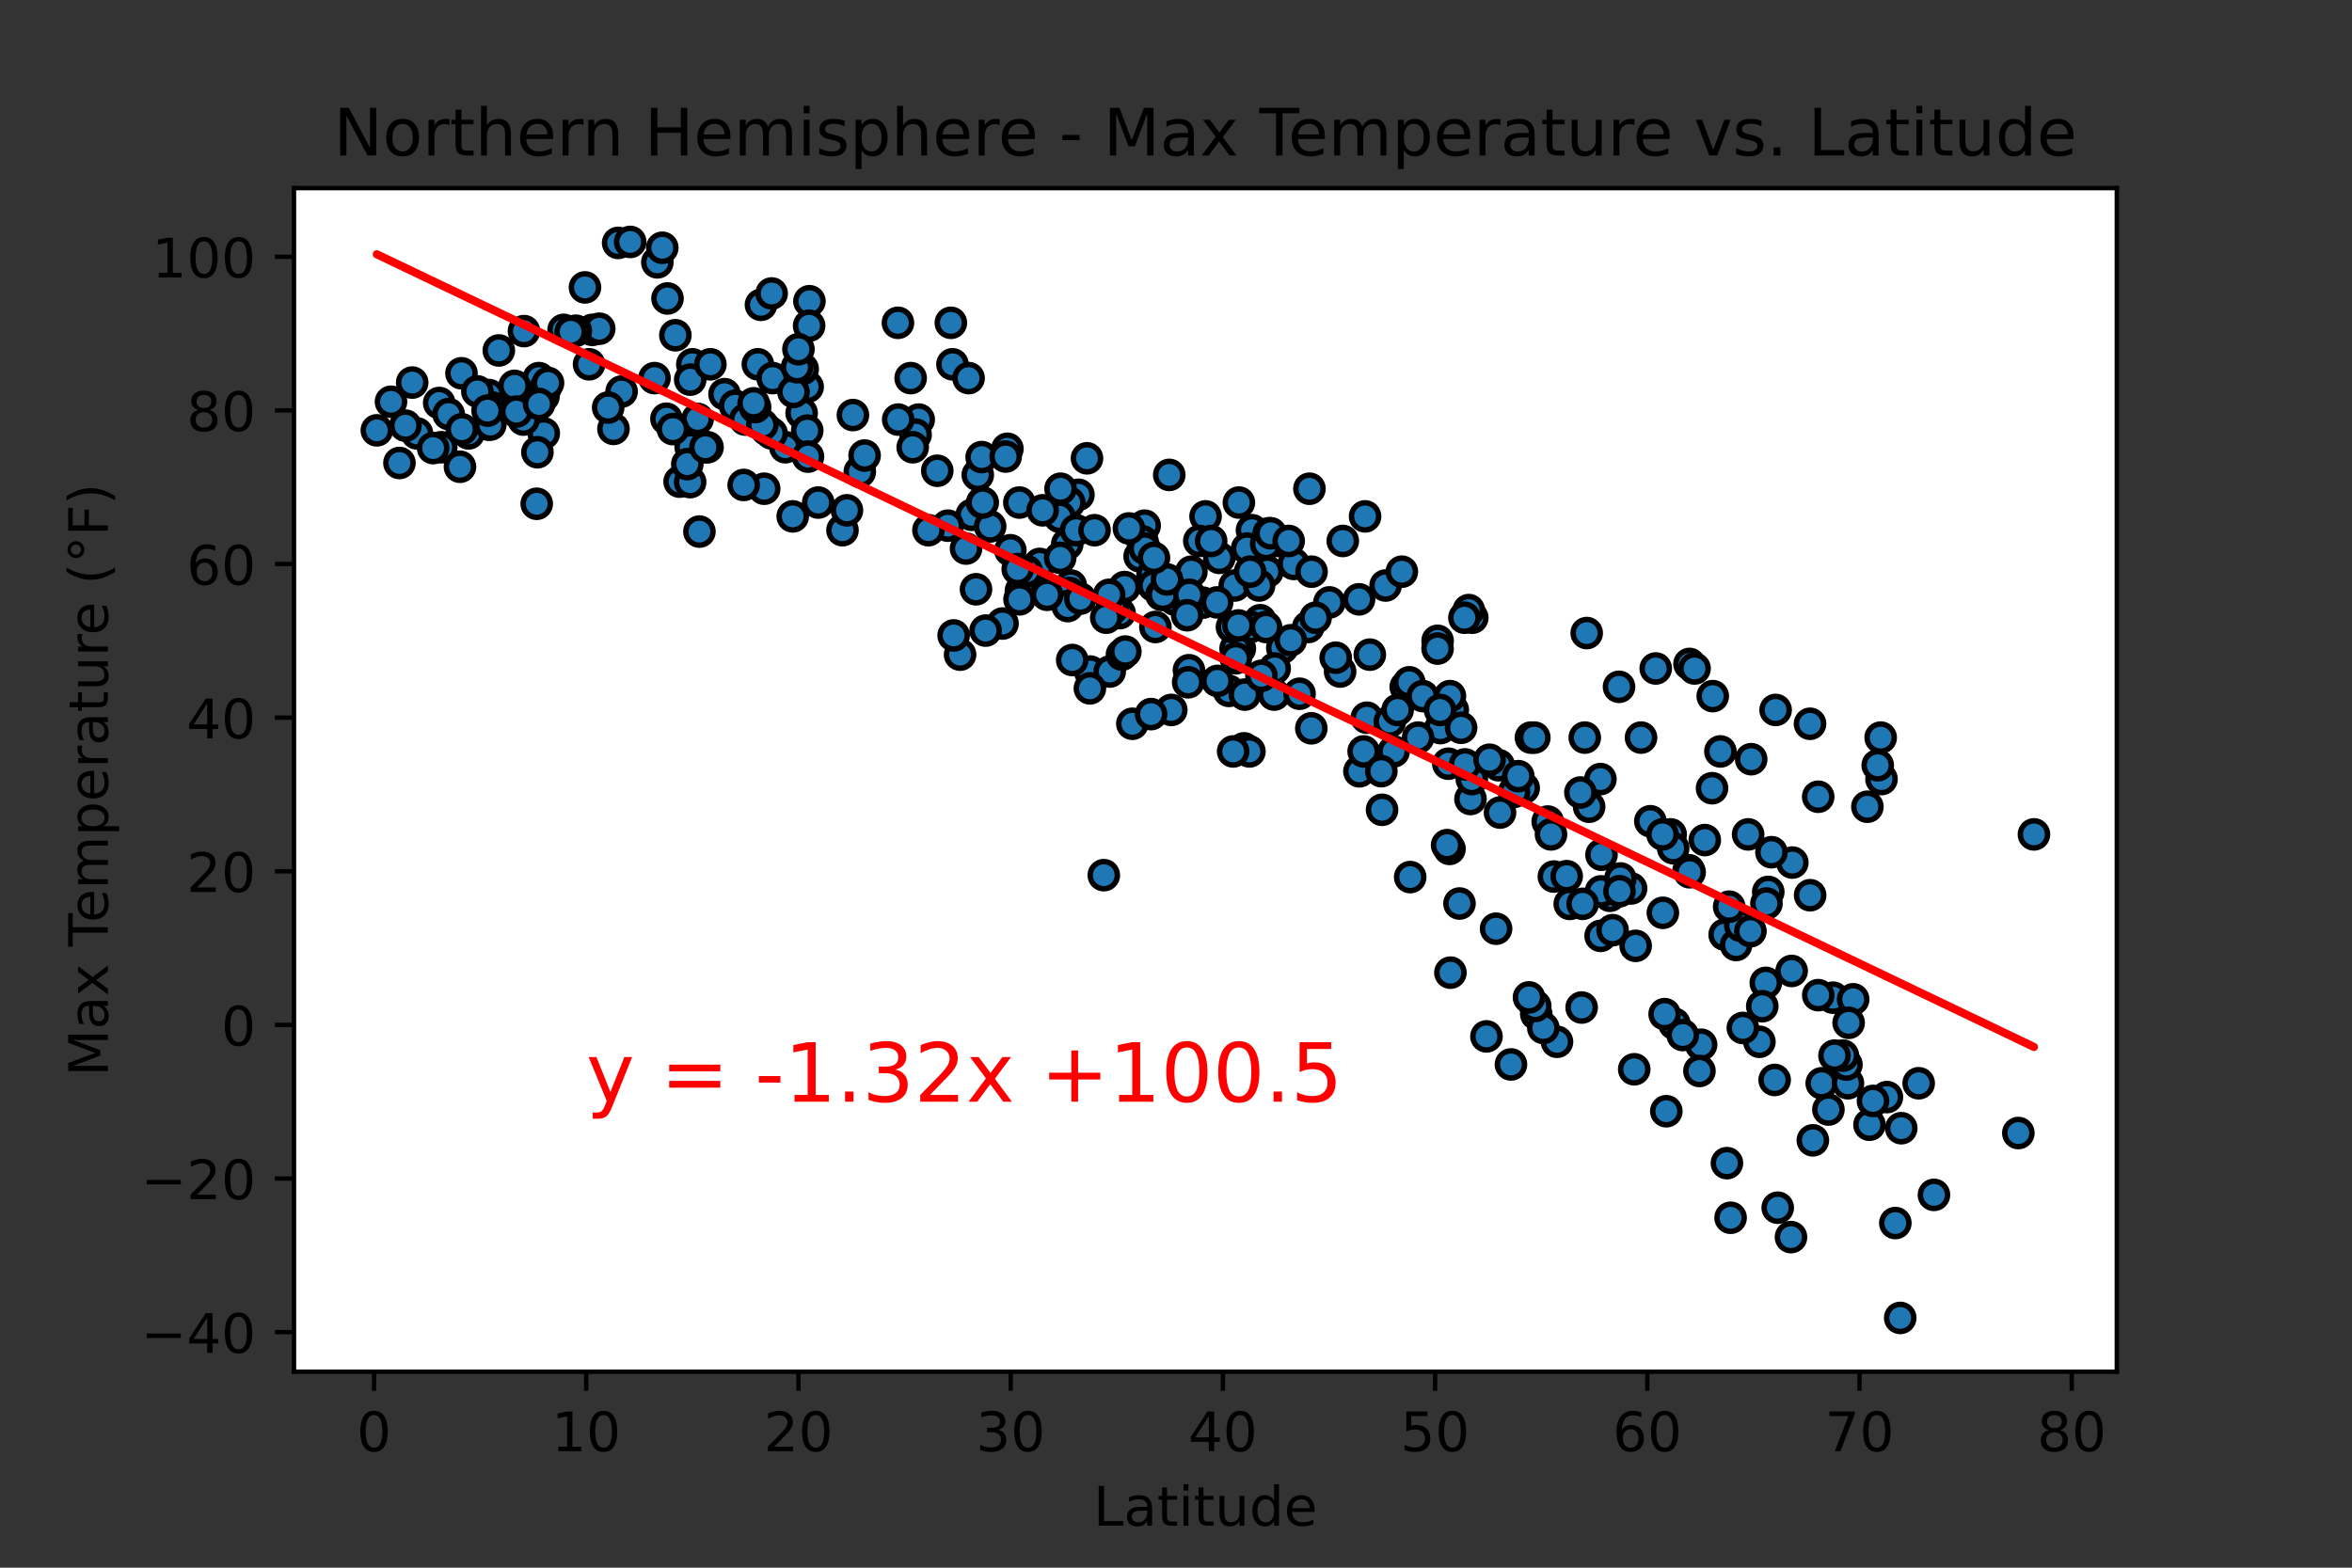 <?xml version="1.0" encoding="utf-8" standalone="no"?>
<!DOCTYPE svg PUBLIC "-//W3C//DTD SVG 1.1//EN"
  "http://www.w3.org/Graphics/SVG/1.1/DTD/svg11.dtd">
<!-- Created with matplotlib (https://matplotlib.org/) -->
<svg height="288pt" version="1.1" viewBox="0 0 432 288" width="432pt" xmlns="http://www.w3.org/2000/svg" xmlns:xlink="http://www.w3.org/1999/xlink">
 <rect x="0" y="0" width="432" height="288" fill="#333333" stroke="none"/>
 <defs>
  <style type="text/css">*{stroke-linecap:butt;stroke-linejoin:round;}</style>
 </defs>
 <g id="figure_1">
  <g id="patch_1">
   <path d="M 0 288 
L 432 288 
L 432 0 
L 0 0 
z
" style="fill:none;"/>
  </g>
  <g id="axes_1">
   <g id="patch_2">
    <path d="M 54 252 
L 388.8 252 
L 388.8 34.56 
L 54 34.56 
z
" style="fill:#ffffff;"/>
   </g>
   <g id="PathCollection_1">
    <defs>
     <path d="M 0 2.5 
C 0.663 2.5 1.299 2.237 1.768 1.768 
C 2.237 1.299 2.5 0.663 2.5 0 
C 2.5 -0.663 2.237 -1.299 1.768 -1.768 
C 1.299 -2.237 0.663 -2.5 0 -2.5 
C -0.663 -2.5 -1.299 -2.237 -1.768 -1.768 
C -2.237 -1.299 -2.5 -0.663 -2.5 0 
C -2.5 0.663 -2.237 1.299 -1.768 1.768 
C -1.299 2.237 -0.663 2.5 0 2.5 
z
" id="md387794c82" style="stroke:#000000;"/>
    </defs>
    <g clip-path="url(#pb0b652c3cf)">
     <use style="fill:#1f77b4;stroke:#000000;" x="218.83" xlink:href="#md387794c82" y="105.024"/>
     <use style="fill:#1f77b4;stroke:#000000;" x="154.744" xlink:href="#md387794c82" y="97.404"/>
     <use style="fill:#1f77b4;stroke:#000000;" x="345.584" xlink:href="#md387794c82" y="143.125"/>
     <use style="fill:#1f77b4;stroke:#000000;" x="229.957" xlink:href="#md387794c82" y="97.404"/>
     <use style="fill:#1f77b4;stroke:#000000;" x="126.86" xlink:href="#md387794c82" y="82.163"/>
     <use style="fill:#1f77b4;stroke:#000000;" x="73.369" xlink:href="#md387794c82" y="85.056"/>
     <use style="fill:#1f77b4;stroke:#000000;" x="336.675" xlink:href="#md387794c82" y="183.286"/>
     <use style="fill:#1f77b4;stroke:#000000;" x="157.924" xlink:href="#md387794c82" y="86.679"/>
     <use style="fill:#1f77b4;stroke:#000000;" x="80.668" xlink:href="#md387794c82" y="74.035"/>
     <use style="fill:#1f77b4;stroke:#000000;" x="76.592" xlink:href="#md387794c82" y="79.623"/>
     <use style="fill:#1f77b4;stroke:#000000;" x="310.316" xlink:href="#md387794c82" y="121.972"/>
     <use style="fill:#1f77b4;stroke:#000000;" x="281.194" xlink:href="#md387794c82" y="135.505"/>
     <use style="fill:#1f77b4;stroke:#000000;" x="346.578" xlink:href="#md387794c82" y="201.546"/>
     <use style="fill:#1f77b4;stroke:#000000;" x="89.682" xlink:href="#md387794c82" y="78.001"/>
     <use style="fill:#1f77b4;stroke:#000000;" x="312.443" xlink:href="#md387794c82" y="191.922"/>
     <use style="fill:#1f77b4;stroke:#000000;" x="266.019" xlink:href="#md387794c82" y="140.302"/>
     <use style="fill:#1f77b4;stroke:#000000;" x="334.605" xlink:href="#md387794c82" y="199.006"/>
     <use style="fill:#1f77b4;stroke:#000000;" x="323.157" xlink:href="#md387794c82" y="191.386"/>
     <use style="fill:#1f77b4;stroke:#000000;" x="207.981" xlink:href="#md387794c82" y="132.965"/>
     <use style="fill:#1f77b4;stroke:#000000;" x="345.43" xlink:href="#md387794c82" y="135.505"/>
     <use style="fill:#1f77b4;stroke:#000000;" x="349.018" xlink:href="#md387794c82" y="242.116"/>
     <use style="fill:#1f77b4;stroke:#000000;" x="234.747" xlink:href="#md387794c82" y="99.379"/>
     <use style="fill:#1f77b4;stroke:#000000;" x="178.488" xlink:href="#md387794c82" y="94.582"/>
     <use style="fill:#1f77b4;stroke:#000000;" x="294.152" xlink:href="#md387794c82" y="157.025"/>
     <use style="fill:#1f77b4;stroke:#000000;" x="99.876" xlink:href="#md387794c82" y="79.623"/>
     <use style="fill:#1f77b4;stroke:#000000;" x="293.993" xlink:href="#md387794c82" y="171.926"/>
     <use style="fill:#1f77b4;stroke:#000000;" x="285.978" xlink:href="#md387794c82" y="191.386"/>
     <use style="fill:#1f77b4;stroke:#000000;" x="139.769" xlink:href="#md387794c82" y="56.001"/>
     <use style="fill:#1f77b4;stroke:#000000;" x="227.73" xlink:href="#md387794c82" y="119.149"/>
     <use style="fill:#1f77b4;stroke:#000000;" x="321.647" xlink:href="#md387794c82" y="139.47"/>
     <use style="fill:#1f77b4;stroke:#000000;" x="196.68" xlink:href="#md387794c82" y="107.564"/>
     <use style="fill:#1f77b4;stroke:#000000;" x="278.782" xlink:href="#md387794c82" y="143.703"/>
     <use style="fill:#1f77b4;stroke:#000000;" x="349.213" xlink:href="#md387794c82" y="207.261"/>
     <use style="fill:#1f77b4;stroke:#000000;" x="343.376" xlink:href="#md387794c82" y="206.626"/>
     <use style="fill:#1f77b4;stroke:#000000;" x="145.602" xlink:href="#md387794c82" y="94.864"/>
     <use style="fill:#1f77b4;stroke:#000000;" x="307.545" xlink:href="#md387794c82" y="188.084"/>
     <use style="fill:#1f77b4;stroke:#000000;" x="200.23" xlink:href="#md387794c82" y="123.369"/>
     <use style="fill:#1f77b4;stroke:#000000;" x="315.988" xlink:href="#md387794c82" y="138.045"/>
     <use style="fill:#1f77b4;stroke:#000000;" x="348.123" xlink:href="#md387794c82" y="224.689"/>
     <use style="fill:#1f77b4;stroke:#000000;" x="122.409" xlink:href="#md387794c82" y="76.928"/>
     <use style="fill:#1f77b4;stroke:#000000;" x="133.078" xlink:href="#md387794c82" y="72.412"/>
     <use style="fill:#1f77b4;stroke:#000000;" x="332.974" xlink:href="#md387794c82" y="209.491"/>
     <use style="fill:#1f77b4;stroke:#000000;" x="317.865" xlink:href="#md387794c82" y="223.715"/>
     <use style="fill:#1f77b4;stroke:#000000;" x="339.419" xlink:href="#md387794c82" y="199.006"/>
     <use style="fill:#1f77b4;stroke:#000000;" x="206.549" xlink:href="#md387794c82" y="107.846"/>
     <use style="fill:#1f77b4;stroke:#000000;" x="373.582" xlink:href="#md387794c82" y="153.285"/>
     <use style="fill:#1f77b4;stroke:#000000;" x="317.188" xlink:href="#md387794c82" y="213.682"/>
     <use style="fill:#1f77b4;stroke:#000000;" x="370.718" xlink:href="#md387794c82" y="208.15"/>
     <use style="fill:#1f77b4;stroke:#000000;" x="344.016" xlink:href="#md387794c82" y="202.252"/>
     <use style="fill:#1f77b4;stroke:#000000;" x="124.827" xlink:href="#md387794c82" y="88.485"/>
     <use style="fill:#1f77b4;stroke:#000000;" x="108.197" xlink:href="#md387794c82" y="66.923"/>
     <use style="fill:#1f77b4;stroke:#000000;" x="329.204" xlink:href="#md387794c82" y="158.464"/>
     <use style="fill:#1f77b4;stroke:#000000;" x="127.166" xlink:href="#md387794c82" y="66.923"/>
     <use style="fill:#1f77b4;stroke:#000000;" x="198.083" xlink:href="#md387794c82" y="90.898"/>
     <use style="fill:#1f77b4;stroke:#000000;" x="258.198" xlink:href="#md387794c82" y="126.177"/>
     <use style="fill:#1f77b4;stroke:#000000;" x="233.025" xlink:href="#md387794c82" y="97.968"/>
     <use style="fill:#1f77b4;stroke:#000000;" x="293.955" xlink:href="#md387794c82" y="143.125"/>
     <use style="fill:#1f77b4;stroke:#000000;" x="112.679" xlink:href="#md387794c82" y="78.791"/>
     <use style="fill:#1f77b4;stroke:#000000;" x="220.909" xlink:href="#md387794c82" y="110.711"/>
     <use style="fill:#1f77b4;stroke:#000000;" x="254.495" xlink:href="#md387794c82" y="107.564"/>
     <use style="fill:#1f77b4;stroke:#000000;" x="211.859" xlink:href="#md387794c82" y="107.564"/>
     <use style="fill:#1f77b4;stroke:#000000;" x="108.787" xlink:href="#md387794c82" y="60.601"/>
     <use style="fill:#1f77b4;stroke:#000000;" x="113.537" xlink:href="#md387794c82" y="44.627"/>
     <use style="fill:#1f77b4;stroke:#000000;" x="268.071" xlink:href="#md387794c82" y="165.985"/>
     <use style="fill:#1f77b4;stroke:#000000;" x="232.786" xlink:href="#md387794c82" y="105.024"/>
     <use style="fill:#1f77b4;stroke:#000000;" x="209.321" xlink:href="#md387794c82" y="102.202"/>
     <use style="fill:#1f77b4;stroke:#000000;" x="266.838" xlink:href="#md387794c82" y="130.424"/>
     <use style="fill:#1f77b4;stroke:#000000;" x="279.861" xlink:href="#md387794c82" y="144.776"/>
     <use style="fill:#1f77b4;stroke:#000000;" x="342.991" xlink:href="#md387794c82" y="148.205"/>
     <use style="fill:#1f77b4;stroke:#000000;" x="306.856" xlink:href="#md387794c82" y="153.285"/>
     <use style="fill:#1f77b4;stroke:#000000;" x="229.061" xlink:href="#md387794c82" y="100.776"/>
     <use style="fill:#1f77b4;stroke:#000000;" x="135.021" xlink:href="#md387794c82" y="74.543"/>
     <use style="fill:#1f77b4;stroke:#000000;" x="114.173" xlink:href="#md387794c82" y="71.933"/>
     <use style="fill:#1f77b4;stroke:#000000;" x="110.066" xlink:href="#md387794c82" y="60.39"/>
     <use style="fill:#1f77b4;stroke:#000000;" x="326.131" xlink:href="#md387794c82" y="130.424"/>
     <use style="fill:#1f77b4;stroke:#000000;" x="89.791" xlink:href="#md387794c82" y="72.568"/>
     <use style="fill:#1f77b4;stroke:#000000;" x="214.726" xlink:href="#md387794c82" y="107.564"/>
     <use style="fill:#1f77b4;stroke:#000000;" x="196.028" xlink:href="#md387794c82" y="99.944"/>
     <use style="fill:#1f77b4;stroke:#000000;" x="321.426" xlink:href="#md387794c82" y="171.065"/>
     <use style="fill:#1f77b4;stroke:#000000;" x="155.564" xlink:href="#md387794c82" y="93.749"/>
     <use style="fill:#1f77b4;stroke:#000000;" x="212.216" xlink:href="#md387794c82" y="115.184"/>
     <use style="fill:#1f77b4;stroke:#000000;" x="291.435" xlink:href="#md387794c82" y="116.299"/>
     <use style="fill:#1f77b4;stroke:#000000;" x="203.824" xlink:href="#md387794c82" y="123.369"/>
     <use style="fill:#1f77b4;stroke:#000000;" x="249.688" xlink:href="#md387794c82" y="141.7"/>
     <use style="fill:#1f77b4;stroke:#000000;" x="196.398" xlink:href="#md387794c82" y="92.324"/>
     <use style="fill:#1f77b4;stroke:#000000;" x="288.32" xlink:href="#md387794c82" y="166.056"/>
     <use style="fill:#1f77b4;stroke:#000000;" x="326.521" xlink:href="#md387794c82" y="221.866"/>
     <use style="fill:#1f77b4;stroke:#000000;" x="221.429" xlink:href="#md387794c82" y="94.864"/>
     <use style="fill:#1f77b4;stroke:#000000;" x="278.086" xlink:href="#md387794c82" y="145.481"/>
     <use style="fill:#1f77b4;stroke:#000000;" x="301.413" xlink:href="#md387794c82" y="135.505"/>
     <use style="fill:#1f77b4;stroke:#000000;" x="291.082" xlink:href="#md387794c82" y="135.505"/>
     <use style="fill:#1f77b4;stroke:#000000;" x="244.181" xlink:href="#md387794c82" y="110.669"/>
     <use style="fill:#1f77b4;stroke:#000000;" x="316.774" xlink:href="#md387794c82" y="171.7"/>
     <use style="fill:#1f77b4;stroke:#000000;" x="246.141" xlink:href="#md387794c82" y="123.369"/>
     <use style="fill:#1f77b4;stroke:#000000;" x="140.361" xlink:href="#md387794c82" y="89.784"/>
     <use style="fill:#1f77b4;stroke:#000000;" x="273.024" xlink:href="#md387794c82" y="190.398"/>
     <use style="fill:#1f77b4;stroke:#000000;" x="179.592" xlink:href="#md387794c82" y="87.244"/>
     <use style="fill:#1f77b4;stroke:#000000;" x="74.468" xlink:href="#md387794c82" y="78.198"/>
     <use style="fill:#1f77b4;stroke:#000000;" x="264.053" xlink:href="#md387794c82" y="117.724"/>
     <use style="fill:#1f77b4;stroke:#000000;" x="340.381" xlink:href="#md387794c82" y="183.582"/>
     <use style="fill:#1f77b4;stroke:#000000;" x="215.134" xlink:href="#md387794c82" y="130.424"/>
     <use style="fill:#1f77b4;stroke:#000000;" x="329.079" xlink:href="#md387794c82" y="178.375"/>
     <use style="fill:#1f77b4;stroke:#000000;" x="311.248" xlink:href="#md387794c82" y="122.804"/>
     <use style="fill:#1f77b4;stroke:#000000;" x="255.969" xlink:href="#md387794c82" y="138.045"/>
     <use style="fill:#1f77b4;stroke:#000000;" x="299.588" xlink:href="#md387794c82" y="163.219"/>
     <use style="fill:#1f77b4;stroke:#000000;" x="220.276" xlink:href="#md387794c82" y="99.379"/>
     <use style="fill:#1f77b4;stroke:#000000;" x="141.732" xlink:href="#md387794c82" y="53.912"/>
     <use style="fill:#1f77b4;stroke:#000000;" x="228.496" xlink:href="#md387794c82" y="137.48"/>
     <use style="fill:#1f77b4;stroke:#000000;" x="180.306" xlink:href="#md387794c82" y="83.97"/>
     <use style="fill:#1f77b4;stroke:#000000;" x="303.127" xlink:href="#md387794c82" y="150.872"/>
     <use style="fill:#1f77b4;stroke:#000000;" x="211.424" xlink:href="#md387794c82" y="131.187"/>
     <use style="fill:#1f77b4;stroke:#000000;" x="190.961" xlink:href="#md387794c82" y="103.599"/>
     <use style="fill:#1f77b4;stroke:#000000;" x="277.521" xlink:href="#md387794c82" y="195.549"/>
     <use style="fill:#1f77b4;stroke:#000000;" x="309.078" xlink:href="#md387794c82" y="190.144"/>
     <use style="fill:#1f77b4;stroke:#000000;" x="291.883" xlink:href="#md387794c82" y="148.205"/>
     <use style="fill:#1f77b4;stroke:#000000;" x="318.875" xlink:href="#md387794c82" y="173.605"/>
     <use style="fill:#1f77b4;stroke:#000000;" x="258.848" xlink:href="#md387794c82" y="125.344"/>
     <use style="fill:#1f77b4;stroke:#000000;" x="196.937" xlink:href="#md387794c82" y="121.252"/>
     <use style="fill:#1f77b4;stroke:#000000;" x="184.14" xlink:href="#md387794c82" y="114.549"/>
     <use style="fill:#1f77b4;stroke:#000000;" x="148.344" xlink:href="#md387794c82" y="71.058"/>
     <use style="fill:#1f77b4;stroke:#000000;" x="71.817" xlink:href="#md387794c82" y="73.809"/>
     <use style="fill:#1f77b4;stroke:#000000;" x="205.642" xlink:href="#md387794c82" y="112.644"/>
     <use style="fill:#1f77b4;stroke:#000000;" x="147.429" xlink:href="#md387794c82" y="67.784"/>
     <use style="fill:#1f77b4;stroke:#000000;" x="355.216" xlink:href="#md387794c82" y="219.51"/>
     <use style="fill:#1f77b4;stroke:#000000;" x="285.408" xlink:href="#md387794c82" y="161.032"/>
     <use style="fill:#1f77b4;stroke:#000000;" x="136.881" xlink:href="#md387794c82" y="77.083"/>
     <use style="fill:#1f77b4;stroke:#000000;" x="282.176" xlink:href="#md387794c82" y="186.306"/>
     <use style="fill:#1f77b4;stroke:#000000;" x="139.197" xlink:href="#md387794c82" y="66.923"/>
     <use style="fill:#1f77b4;stroke:#000000;" x="352.41" xlink:href="#md387794c82" y="199.006"/>
     <use style="fill:#1f77b4;stroke:#000000;" x="270.087" xlink:href="#md387794c82" y="146.78"/>
     <use style="fill:#1f77b4;stroke:#000000;" x="174.646" xlink:href="#md387794c82" y="59.303"/>
     <use style="fill:#1f77b4;stroke:#000000;" x="98.973" xlink:href="#md387794c82" y="69.463"/>
     <use style="fill:#1f77b4;stroke:#000000;" x="147.24" xlink:href="#md387794c82" y="75.884"/>
     <use style="fill:#1f77b4;stroke:#000000;" x="168.743" xlink:href="#md387794c82" y="77.083"/>
     <use style="fill:#1f77b4;stroke:#000000;" x="266.317" xlink:href="#md387794c82" y="127.884"/>
     <use style="fill:#1f77b4;stroke:#000000;" x="180.405" xlink:href="#md387794c82" y="92.324"/>
     <use style="fill:#1f77b4;stroke:#000000;" x="176.344" xlink:href="#md387794c82" y="120.264"/>
     <use style="fill:#1f77b4;stroke:#000000;" x="211.696" xlink:href="#md387794c82" y="105.532"/>
     <use style="fill:#1f77b4;stroke:#000000;" x="204.328" xlink:href="#md387794c82" y="111.783"/>
     <use style="fill:#1f77b4;stroke:#000000;" x="223.954" xlink:href="#md387794c82" y="102.484"/>
     <use style="fill:#1f77b4;stroke:#000000;" x="270.335" xlink:href="#md387794c82" y="143.125"/>
     <use style="fill:#1f77b4;stroke:#000000;" x="246.635" xlink:href="#md387794c82" y="99.379"/>
     <use style="fill:#1f77b4;stroke:#000000;" x="264.579" xlink:href="#md387794c82" y="133.755"/>
     <use style="fill:#1f77b4;stroke:#000000;" x="194.728" xlink:href="#md387794c82" y="102.484"/>
     <use style="fill:#1f77b4;stroke:#000000;" x="136.595" xlink:href="#md387794c82" y="89.092"/>
     <use style="fill:#1f77b4;stroke:#000000;" x="187.517" xlink:href="#md387794c82" y="108.524"/>
     <use style="fill:#1f77b4;stroke:#000000;" x="333.964" xlink:href="#md387794c82" y="182.82"/>
     <use style="fill:#1f77b4;stroke:#000000;" x="140.809" xlink:href="#md387794c82" y="78.932"/>
     <use style="fill:#1f77b4;stroke:#000000;" x="164.927" xlink:href="#md387794c82" y="59.303"/>
     <use style="fill:#1f77b4;stroke:#000000;" x="324.786" xlink:href="#md387794c82" y="163.854"/>
     <use style="fill:#1f77b4;stroke:#000000;" x="86.066" xlink:href="#md387794c82" y="79.623"/>
     <use style="fill:#1f77b4;stroke:#000000;" x="270.42" xlink:href="#md387794c82" y="113.477"/>
     <use style="fill:#1f77b4;stroke:#000000;" x="283.47" xlink:href="#md387794c82" y="188.846"/>
     <use style="fill:#1f77b4;stroke:#000000;" x="312.142" xlink:href="#md387794c82" y="196.748"/>
     <use style="fill:#1f77b4;stroke:#000000;" x="296.188" xlink:href="#md387794c82" y="170.882"/>
     <use style="fill:#1f77b4;stroke:#000000;" x="321.083" xlink:href="#md387794c82" y="153.285"/>
     <use style="fill:#1f77b4;stroke:#000000;" x="297.372" xlink:href="#md387794c82" y="126.177"/>
     <use style="fill:#1f77b4;stroke:#000000;" x="91.621" xlink:href="#md387794c82" y="64.383"/>
     <use style="fill:#1f77b4;stroke:#000000;" x="128.465" xlink:href="#md387794c82" y="97.658"/>
     <use style="fill:#1f77b4;stroke:#000000;" x="314.587" xlink:href="#md387794c82" y="127.884"/>
     <use style="fill:#1f77b4;stroke:#000000;" x="103.519" xlink:href="#md387794c82" y="60.601"/>
     <use style="fill:#1f77b4;stroke:#000000;" x="266.237" xlink:href="#md387794c82" y="155.952"/>
     <use style="fill:#1f77b4;stroke:#000000;" x="240.853" xlink:href="#md387794c82" y="133.797"/>
     <use style="fill:#1f77b4;stroke:#000000;" x="226.944" xlink:href="#md387794c82" y="119.149"/>
     <use style="fill:#1f77b4;stroke:#000000;" x="229.487" xlink:href="#md387794c82" y="138.045"/>
     <use style="fill:#1f77b4;stroke:#000000;" x="81.042" xlink:href="#md387794c82" y="82.163"/>
     <use style="fill:#1f77b4;stroke:#000000;" x="82.406" xlink:href="#md387794c82" y="76.067"/>
     <use style="fill:#1f77b4;stroke:#000000;" x="314.457" xlink:href="#md387794c82" y="144.804"/>
     <use style="fill:#1f77b4;stroke:#000000;" x="339.546" xlink:href="#md387794c82" y="187.9"/>
     <use style="fill:#1f77b4;stroke:#000000;" x="226.277" xlink:href="#md387794c82" y="115.184"/>
     <use style="fill:#1f77b4;stroke:#000000;" x="90.362" xlink:href="#md387794c82" y="74.854"/>
     <use style="fill:#1f77b4;stroke:#000000;" x="269.091" xlink:href="#md387794c82" y="140.429"/>
     <use style="fill:#1f77b4;stroke:#000000;" x="120.735" xlink:href="#md387794c82" y="48.197"/>
     <use style="fill:#1f77b4;stroke:#000000;" x="235.526" xlink:href="#md387794c82" y="119.022"/>
     <use style="fill:#1f77b4;stroke:#000000;" x="174.087" xlink:href="#md387794c82" y="96.571"/>
     <use style="fill:#1f77b4;stroke:#000000;" x="168.171" xlink:href="#md387794c82" y="79.849"/>
     <use style="fill:#1f77b4;stroke:#000000;" x="237.621" xlink:href="#md387794c82" y="103.599"/>
     <use style="fill:#1f77b4;stroke:#000000;" x="124.048" xlink:href="#md387794c82" y="61.589"/>
     <use style="fill:#1f77b4;stroke:#000000;" x="269.779" xlink:href="#md387794c82" y="112.08"/>
     <use style="fill:#1f77b4;stroke:#000000;" x="215.712" xlink:href="#md387794c82" y="110.104"/>
     <use style="fill:#1f77b4;stroke:#000000;" x="196.419" xlink:href="#md387794c82" y="108.933"/>
     <use style="fill:#1f77b4;stroke:#000000;" x="253.847" xlink:href="#md387794c82" y="148.769"/>
     <use style="fill:#1f77b4;stroke:#000000;" x="310.169" xlink:href="#md387794c82" y="159.861"/>
     <use style="fill:#1f77b4;stroke:#000000;" x="227.55" xlink:href="#md387794c82" y="92.324"/>
     <use style="fill:#1f77b4;stroke:#000000;" x="84.763" xlink:href="#md387794c82" y="68.574"/>
     <use style="fill:#1f77b4;stroke:#000000;" x="129.957" xlink:href="#md387794c82" y="82.163"/>
     <use style="fill:#1f77b4;stroke:#000000;" x="320.113" xlink:href="#md387794c82" y="188.846"/>
     <use style="fill:#1f77b4;stroke:#000000;" x="324.453" xlink:href="#md387794c82" y="165.985"/>
     <use style="fill:#1f77b4;stroke:#000000;" x="105.767" xlink:href="#md387794c82" y="60.756"/>
     <use style="fill:#1f77b4;stroke:#000000;" x="344.891" xlink:href="#md387794c82" y="140.585"/>
     <use style="fill:#1f77b4;stroke:#000000;" x="144.258" xlink:href="#md387794c82" y="82.163"/>
     <use style="fill:#1f77b4;stroke:#000000;" x="98.582" xlink:href="#md387794c82" y="92.549"/>
     <use style="fill:#1f77b4;stroke:#000000;" x="174.943" xlink:href="#md387794c82" y="66.923"/>
     <use style="fill:#1f77b4;stroke:#000000;" x="225.716" xlink:href="#md387794c82" y="126.925"/>
     <use style="fill:#1f77b4;stroke:#000000;" x="141.718" xlink:href="#md387794c82" y="79.623"/>
     <use style="fill:#1f77b4;stroke:#000000;" x="99.83" xlink:href="#md387794c82" y="72.793"/>
     <use style="fill:#1f77b4;stroke:#000000;" x="226.791" xlink:href="#md387794c82" y="107.564"/>
     <use style="fill:#1f77b4;stroke:#000000;" x="126.761" xlink:href="#md387794c82" y="88.57"/>
     <use style="fill:#1f77b4;stroke:#000000;" x="140.029" xlink:href="#md387794c82" y="78.029"/>
     <use style="fill:#1f77b4;stroke:#000000;" x="84.821" xlink:href="#md387794c82" y="78.861"/>
     <use style="fill:#1f77b4;stroke:#000000;" x="333.958" xlink:href="#md387794c82" y="146.37"/>
     <use style="fill:#1f77b4;stroke:#000000;" x="231.471" xlink:href="#md387794c82" y="113.942"/>
     <use style="fill:#1f77b4;stroke:#000000;" x="141.913" xlink:href="#md387794c82" y="69.463"/>
     <use style="fill:#1f77b4;stroke:#000000;" x="234.031" xlink:href="#md387794c82" y="127.602"/>
     <use style="fill:#1f77b4;stroke:#000000;" x="275.283" xlink:href="#md387794c82" y="140.585"/>
     <use style="fill:#1f77b4;stroke:#000000;" x="324.332" xlink:href="#md387794c82" y="180.562"/>
     <use style="fill:#1f77b4;stroke:#000000;" x="202.737" xlink:href="#md387794c82" y="160.778"/>
     <use style="fill:#1f77b4;stroke:#000000;" x="231.261" xlink:href="#md387794c82" y="107.564"/>
     <use style="fill:#1f77b4;stroke:#000000;" x="145.746" xlink:href="#md387794c82" y="72.003"/>
     <use style="fill:#1f77b4;stroke:#000000;" x="170.528" xlink:href="#md387794c82" y="97.404"/>
     <use style="fill:#1f77b4;stroke:#000000;" x="96.147" xlink:href="#md387794c82" y="77.083"/>
     <use style="fill:#1f77b4;stroke:#000000;" x="196.111" xlink:href="#md387794c82" y="111.346"/>
     <use style="fill:#1f77b4;stroke:#000000;" x="100.206" xlink:href="#md387794c82" y="71.241"/>
     <use style="fill:#1f77b4;stroke:#000000;" x="172.152" xlink:href="#md387794c82" y="86.482"/>
     <use style="fill:#1f77b4;stroke:#000000;" x="203.716" xlink:href="#md387794c82" y="109.271"/>
     <use style="fill:#1f77b4;stroke:#000000;" x="211.89" xlink:href="#md387794c82" y="107.564"/>
     <use style="fill:#1f77b4;stroke:#000000;" x="181.865" xlink:href="#md387794c82" y="96.712"/>
     <use style="fill:#1f77b4;stroke:#000000;" x="218.382" xlink:href="#md387794c82" y="123.129"/>
     <use style="fill:#1f77b4;stroke:#000000;" x="128.141" xlink:href="#md387794c82" y="76.956"/>
     <use style="fill:#1f77b4;stroke:#000000;" x="234.127" xlink:href="#md387794c82" y="122.804"/>
     <use style="fill:#1f77b4;stroke:#000000;" x="213.324" xlink:href="#md387794c82" y="109.271"/>
     <use style="fill:#1f77b4;stroke:#000000;" x="194.596" xlink:href="#md387794c82" y="94.934"/>
     <use style="fill:#1f77b4;stroke:#000000;" x="323.682" xlink:href="#md387794c82" y="184.852"/>
     <use style="fill:#1f77b4;stroke:#000000;" x="200.185" xlink:href="#md387794c82" y="126.459"/>
     <use style="fill:#1f77b4;stroke:#000000;" x="306.058" xlink:href="#md387794c82" y="204.143"/>
     <use style="fill:#1f77b4;stroke:#000000;" x="251.598" xlink:href="#md387794c82" y="120.264"/>
     <use style="fill:#1f77b4;stroke:#000000;" x="181.028" xlink:href="#md387794c82" y="115.847"/>
     <use style="fill:#1f77b4;stroke:#000000;" x="238.693" xlink:href="#md387794c82" y="127.447"/>
     <use style="fill:#1f77b4;stroke:#000000;" x="126.773" xlink:href="#md387794c82" y="69.745"/>
     <use style="fill:#1f77b4;stroke:#000000;" x="319.654" xlink:href="#md387794c82" y="170.049"/>
     <use style="fill:#1f77b4;stroke:#000000;" x="295.692" xlink:href="#md387794c82" y="164.56"/>
     <use style="fill:#1f77b4;stroke:#000000;" x="325.371" xlink:href="#md387794c82" y="156.559"/>
     <use style="fill:#1f77b4;stroke:#000000;" x="273.592" xlink:href="#md387794c82" y="139.569"/>
     <use style="fill:#1f77b4;stroke:#000000;" x="261.318" xlink:href="#md387794c82" y="127.884"/>
     <use style="fill:#1f77b4;stroke:#000000;" x="240.297" xlink:href="#md387794c82" y="115.184"/>
     <use style="fill:#1f77b4;stroke:#000000;" x="325.956" xlink:href="#md387794c82" y="198.399"/>
     <use style="fill:#1f77b4;stroke:#000000;" x="215.777" xlink:href="#md387794c82" y="110.104"/>
     <use style="fill:#1f77b4;stroke:#000000;" x="328.956" xlink:href="#md387794c82" y="227.271"/>
     <use style="fill:#1f77b4;stroke:#000000;" x="213.602" xlink:href="#md387794c82" y="109.271"/>
     <use style="fill:#1f77b4;stroke:#000000;" x="287.761" xlink:href="#md387794c82" y="160.962"/>
     <use style="fill:#1f77b4;stroke:#000000;" x="69.218" xlink:href="#md387794c82" y="79.059"/>
     <use style="fill:#1f77b4;stroke:#000000;" x="121.642" xlink:href="#md387794c82" y="45.516"/>
     <use style="fill:#1f77b4;stroke:#000000;" x="185.033" xlink:href="#md387794c82" y="82.446"/>
     <use style="fill:#1f77b4;stroke:#000000;" x="268.369" xlink:href="#md387794c82" y="133.698"/>
     <use style="fill:#1f77b4;stroke:#000000;" x="100.661" xlink:href="#md387794c82" y="70.352"/>
     <use style="fill:#1f77b4;stroke:#000000;" x="214.76" xlink:href="#md387794c82" y="87.244"/>
     <use style="fill:#1f77b4;stroke:#000000;" x="218.457" xlink:href="#md387794c82" y="109.271"/>
     <use style="fill:#1f77b4;stroke:#000000;" x="284.275" xlink:href="#md387794c82" y="150.928"/>
     <use style="fill:#1f77b4;stroke:#000000;" x="150.284" xlink:href="#md387794c82" y="92.324"/>
     <use style="fill:#1f77b4;stroke:#000000;" x="111.705" xlink:href="#md387794c82" y="74.868"/>
     <use style="fill:#1f77b4;stroke:#000000;" x="90.06" xlink:href="#md387794c82" y="78.001"/>
     <use style="fill:#1f77b4;stroke:#000000;" x="177.904" xlink:href="#md387794c82" y="69.463"/>
     <use style="fill:#1f77b4;stroke:#000000;" x="123.593" xlink:href="#md387794c82" y="78.833"/>
     <use style="fill:#1f77b4;stroke:#000000;" x="210.242" xlink:href="#md387794c82" y="96.571"/>
     <use style="fill:#1f77b4;stroke:#000000;" x="250.728" xlink:href="#md387794c82" y="94.864"/>
     <use style="fill:#1f77b4;stroke:#000000;" x="197.652" xlink:href="#md387794c82" y="97.404"/>
     <use style="fill:#1f77b4;stroke:#000000;" x="94.51" xlink:href="#md387794c82" y="70.888"/>
     <use style="fill:#1f77b4;stroke:#000000;" x="229.679" xlink:href="#md387794c82" y="115.184"/>
     <use style="fill:#1f77b4;stroke:#000000;" x="138.697" xlink:href="#md387794c82" y="74.797"/>
     <use style="fill:#1f77b4;stroke:#000000;" x="115.749" xlink:href="#md387794c82" y="44.444"/>
     <use style="fill:#1f77b4;stroke:#000000;" x="167.262" xlink:href="#md387794c82" y="69.463"/>
     <use style="fill:#1f77b4;stroke:#000000;" x="339.143" xlink:href="#md387794c82" y="195.577"/>
     <use style="fill:#1f77b4;stroke:#000000;" x="209.852" xlink:href="#md387794c82" y="99.464"/>
     <use style="fill:#1f77b4;stroke:#000000;" x="232.568" xlink:href="#md387794c82" y="99.944"/>
     <use style="fill:#1f77b4;stroke:#000000;" x="233.384" xlink:href="#md387794c82" y="97.968"/>
     <use style="fill:#1f77b4;stroke:#000000;" x="281.982" xlink:href="#md387794c82" y="184.81"/>
     <use style="fill:#1f77b4;stroke:#000000;" x="265.799" xlink:href="#md387794c82" y="155.261"/>
     <use style="fill:#1f77b4;stroke:#000000;" x="199.65" xlink:href="#md387794c82" y="84.195"/>
     <use style="fill:#1f77b4;stroke:#000000;" x="148.67" xlink:href="#md387794c82" y="55.338"/>
     <use style="fill:#1f77b4;stroke:#000000;" x="305.748" xlink:href="#md387794c82" y="186.306"/>
     <use style="fill:#1f77b4;stroke:#000000;" x="210.262" xlink:href="#md387794c82" y="100.776"/>
     <use style="fill:#1f77b4;stroke:#000000;" x="249.618" xlink:href="#md387794c82" y="110.104"/>
     <use style="fill:#1f77b4;stroke:#000000;" x="120.215" xlink:href="#md387794c82" y="69.463"/>
     <use style="fill:#1f77b4;stroke:#000000;" x="281.813" xlink:href="#md387794c82" y="135.505"/>
     <use style="fill:#1f77b4;stroke:#000000;" x="175.158" xlink:href="#md387794c82" y="116.736"/>
     <use style="fill:#1f77b4;stroke:#000000;" x="218.051" xlink:href="#md387794c82" y="113.025"/>
     <use style="fill:#1f77b4;stroke:#000000;" x="228.647" xlink:href="#md387794c82" y="127.602"/>
     <use style="fill:#1f77b4;stroke:#000000;" x="206.075" xlink:href="#md387794c82" y="120.264"/>
     <use style="fill:#1f77b4;stroke:#000000;" x="79.557" xlink:href="#md387794c82" y="82.319"/>
     <use style="fill:#1f77b4;stroke:#000000;" x="214.348" xlink:href="#md387794c82" y="106.449"/>
     <use style="fill:#1f77b4;stroke:#000000;" x="126.24" xlink:href="#md387794c82" y="85.268"/>
     <use style="fill:#1f77b4;stroke:#000000;" x="240.51" xlink:href="#md387794c82" y="89.784"/>
     <use style="fill:#1f77b4;stroke:#000000;" x="158.804" xlink:href="#md387794c82" y="83.687"/>
     <use style="fill:#1f77b4;stroke:#000000;" x="245.336" xlink:href="#md387794c82" y="120.829"/>
     <use style="fill:#1f77b4;stroke:#000000;" x="241.639" xlink:href="#md387794c82" y="113.477"/>
     <use style="fill:#1f77b4;stroke:#000000;" x="192.325" xlink:href="#md387794c82" y="109.271"/>
     <use style="fill:#1f77b4;stroke:#000000;" x="257.484" xlink:href="#md387794c82" y="105.024"/>
     <use style="fill:#1f77b4;stroke:#000000;" x="198.431" xlink:href="#md387794c82" y="109.977"/>
     <use style="fill:#1f77b4;stroke:#000000;" x="231.693" xlink:href="#md387794c82" y="124.145"/>
     <use style="fill:#1f77b4;stroke:#000000;" x="317.601" xlink:href="#md387794c82" y="166.564"/>
     <use style="fill:#1f77b4;stroke:#000000;" x="218.237" xlink:href="#md387794c82" y="125.344"/>
     <use style="fill:#1f77b4;stroke:#000000;" x="188.578" xlink:href="#md387794c82" y="104.925"/>
     <use style="fill:#1f77b4;stroke:#000000;" x="300.429" xlink:href="#md387794c82" y="173.761"/>
     <use style="fill:#1f77b4;stroke:#000000;" x="321.5" xlink:href="#md387794c82" y="171.065"/>
     <use style="fill:#1f77b4;stroke:#000000;" x="87.681" xlink:href="#md387794c82" y="71.904"/>
     <use style="fill:#1f77b4;stroke:#000000;" x="130.479" xlink:href="#md387794c82" y="66.923"/>
     <use style="fill:#1f77b4;stroke:#000000;" x="237.085" xlink:href="#md387794c82" y="117.625"/>
     <use style="fill:#1f77b4;stroke:#000000;" x="211.954" xlink:href="#md387794c82" y="102.484"/>
     <use style="fill:#1f77b4;stroke:#000000;" x="167.639" xlink:href="#md387794c82" y="82.163"/>
     <use style="fill:#1f77b4;stroke:#000000;" x="223.554" xlink:href="#md387794c82" y="110.669"/>
     <use style="fill:#1f77b4;stroke:#000000;" x="194.794" xlink:href="#md387794c82" y="89.784"/>
     <use style="fill:#1f77b4;stroke:#000000;" x="290.51" xlink:href="#md387794c82" y="185.092"/>
     <use style="fill:#1f77b4;stroke:#000000;" x="260.472" xlink:href="#md387794c82" y="135.505"/>
     <use style="fill:#1f77b4;stroke:#000000;" x="268.974" xlink:href="#md387794c82" y="113.477"/>
     <use style="fill:#1f77b4;stroke:#000000;" x="146.395" xlink:href="#md387794c82" y="67.459"/>
     <use style="fill:#1f77b4;stroke:#000000;" x="338.494" xlink:href="#md387794c82" y="193.926"/>
     <use style="fill:#1f77b4;stroke:#000000;" x="227.474" xlink:href="#md387794c82" y="114.902"/>
     <use style="fill:#1f77b4;stroke:#000000;" x="164.975" xlink:href="#md387794c82" y="77.083"/>
     <use style="fill:#1f77b4;stroke:#000000;" x="122.603" xlink:href="#md387794c82" y="54.83"/>
     <use style="fill:#1f77b4;stroke:#000000;" x="107.443" xlink:href="#md387794c82" y="52.798"/>
     <use style="fill:#1f77b4;stroke:#000000;" x="305.426" xlink:href="#md387794c82" y="167.693"/>
     <use style="fill:#1f77b4;stroke:#000000;" x="180.502" xlink:href="#md387794c82" y="92.324"/>
     <use style="fill:#1f77b4;stroke:#000000;" x="266.402" xlink:href="#md387794c82" y="178.686"/>
     <use style="fill:#1f77b4;stroke:#000000;" x="94.847" xlink:href="#md387794c82" y="75.616"/>
     <use style="fill:#1f77b4;stroke:#000000;" x="332.453" xlink:href="#md387794c82" y="132.965"/>
     <use style="fill:#1f77b4;stroke:#000000;" x="226.496" xlink:href="#md387794c82" y="138.045"/>
     <use style="fill:#1f77b4;stroke:#000000;" x="264.5" xlink:href="#md387794c82" y="130.424"/>
     <use style="fill:#1f77b4;stroke:#000000;" x="236.696" xlink:href="#md387794c82" y="99.379"/>
     <use style="fill:#1f77b4;stroke:#000000;" x="222.457" xlink:href="#md387794c82" y="99.379"/>
     <use style="fill:#1f77b4;stroke:#000000;" x="187.228" xlink:href="#md387794c82" y="92.324"/>
     <use style="fill:#1f77b4;stroke:#000000;" x="207.356" xlink:href="#md387794c82" y="97.079"/>
     <use style="fill:#1f77b4;stroke:#000000;" x="185.569" xlink:href="#md387794c82" y="101.087"/>
     <use style="fill:#1f77b4;stroke:#000000;" x="335.83" xlink:href="#md387794c82" y="203.832"/>
     <use style="fill:#1f77b4;stroke:#000000;" x="184.711" xlink:href="#md387794c82" y="83.871"/>
     <use style="fill:#1f77b4;stroke:#000000;" x="98.71" xlink:href="#md387794c82" y="83.081"/>
     <use style="fill:#1f77b4;stroke:#000000;" x="294.056" xlink:href="#md387794c82" y="163.756"/>
     <use style="fill:#1f77b4;stroke:#000000;" x="148.613" xlink:href="#md387794c82" y="59.839"/>
     <use style="fill:#1f77b4;stroke:#000000;" x="297.627" xlink:href="#md387794c82" y="161.385"/>
     <use style="fill:#1f77b4;stroke:#000000;" x="84.485" xlink:href="#md387794c82" y="85.748"/>
     <use style="fill:#1f77b4;stroke:#000000;" x="187.255" xlink:href="#md387794c82" y="110.104"/>
     <use style="fill:#1f77b4;stroke:#000000;" x="179.267" xlink:href="#md387794c82" y="108.255"/>
     <use style="fill:#1f77b4;stroke:#000000;" x="284.878" xlink:href="#md387794c82" y="153.285"/>
     <use style="fill:#1f77b4;stroke:#000000;" x="307.317" xlink:href="#md387794c82" y="155.825"/>
     <use style="fill:#1f77b4;stroke:#000000;" x="251.052" xlink:href="#md387794c82" y="131.85"/>
     <use style="fill:#1f77b4;stroke:#000000;" x="177.434" xlink:href="#md387794c82" y="100.776"/>
     <use style="fill:#1f77b4;stroke:#000000;" x="290.279" xlink:href="#md387794c82" y="145.594"/>
     <use style="fill:#1f77b4;stroke:#000000;" x="191.504" xlink:href="#md387794c82" y="93.749"/>
     <use style="fill:#1f77b4;stroke:#000000;" x="129.57" xlink:href="#md387794c82" y="82.163"/>
     <use style="fill:#1f77b4;stroke:#000000;" x="148.269" xlink:href="#md387794c82" y="79.115"/>
     <use style="fill:#1f77b4;stroke:#000000;" x="278.871" xlink:href="#md387794c82" y="142.589"/>
     <use style="fill:#1f77b4;stroke:#000000;" x="250.466" xlink:href="#md387794c82" y="138.045"/>
     <use style="fill:#1f77b4;stroke:#000000;" x="336.945" xlink:href="#md387794c82" y="193.926"/>
     <use style="fill:#1f77b4;stroke:#000000;" x="332.47" xlink:href="#md387794c82" y="164.461"/>
     <use style="fill:#1f77b4;stroke:#000000;" x="280.839" xlink:href="#md387794c82" y="183.229"/>
     <use style="fill:#1f77b4;stroke:#000000;" x="297.455" xlink:href="#md387794c82" y="163.727"/>
     <use style="fill:#1f77b4;stroke:#000000;" x="255.275" xlink:href="#md387794c82" y="132.555"/>
     <use style="fill:#1f77b4;stroke:#000000;" x="229.615" xlink:href="#md387794c82" y="105.024"/>
     <use style="fill:#1f77b4;stroke:#000000;" x="259.016" xlink:href="#md387794c82" y="161.131"/>
     <use style="fill:#1f77b4;stroke:#000000;" x="304.114" xlink:href="#md387794c82" y="122.804"/>
     <use style="fill:#1f77b4;stroke:#000000;" x="138.418" xlink:href="#md387794c82" y="74.092"/>
     <use style="fill:#1f77b4;stroke:#000000;" x="156.66" xlink:href="#md387794c82" y="76.251"/>
     <use style="fill:#1f77b4;stroke:#000000;" x="99.015" xlink:href="#md387794c82" y="74.219"/>
     <use style="fill:#1f77b4;stroke:#000000;" x="104.819" xlink:href="#md387794c82" y="60.954"/>
     <use style="fill:#1f77b4;stroke:#000000;" x="75.709" xlink:href="#md387794c82" y="70.282"/>
     <use style="fill:#1f77b4;stroke:#000000;" x="313.126" xlink:href="#md387794c82" y="154.329"/>
     <use style="fill:#1f77b4;stroke:#000000;" x="186.933" xlink:href="#md387794c82" y="104.544"/>
     <use style="fill:#1f77b4;stroke:#000000;" x="240.9" xlink:href="#md387794c82" y="105.024"/>
     <use style="fill:#1f77b4;stroke:#000000;" x="232.542" xlink:href="#md387794c82" y="115.184"/>
     <use style="fill:#1f77b4;stroke:#000000;" x="300.165" xlink:href="#md387794c82" y="196.438"/>
     <use style="fill:#1f77b4;stroke:#000000;" x="290.686" xlink:href="#md387794c82" y="166.042"/>
     <use style="fill:#1f77b4;stroke:#000000;" x="275.514" xlink:href="#md387794c82" y="149.277"/>
     <use style="fill:#1f77b4;stroke:#000000;" x="310.341" xlink:href="#md387794c82" y="160.242"/>
     <use style="fill:#1f77b4;stroke:#000000;" x="226.991" xlink:href="#md387794c82" y="120.928"/>
     <use style="fill:#1f77b4;stroke:#000000;" x="89.554" xlink:href="#md387794c82" y="75.432"/>
     <use style="fill:#1f77b4;stroke:#000000;" x="274.79" xlink:href="#md387794c82" y="170.614"/>
     <use style="fill:#1f77b4;stroke:#000000;" x="203.188" xlink:href="#md387794c82" y="113.477"/>
     <use style="fill:#1f77b4;stroke:#000000;" x="201.04" xlink:href="#md387794c82" y="97.404"/>
     <use style="fill:#1f77b4;stroke:#000000;" x="96.238" xlink:href="#md387794c82" y="60.827"/>
     <use style="fill:#1f77b4;stroke:#000000;" x="305.362" xlink:href="#md387794c82" y="153.285"/>
     <use style="fill:#1f77b4;stroke:#000000;" x="223.611" xlink:href="#md387794c82" y="125.09"/>
     <use style="fill:#1f77b4;stroke:#000000;" x="253.716" xlink:href="#md387794c82" y="141.671"/>
     <use style="fill:#1f77b4;stroke:#000000;" x="264.045" xlink:href="#md387794c82" y="119.149"/>
     <use style="fill:#1f77b4;stroke:#000000;" x="148.404" xlink:href="#md387794c82" y="83.885"/>
     <use style="fill:#1f77b4;stroke:#000000;" x="206.701" xlink:href="#md387794c82" y="119.7"/>
     <use style="fill:#1f77b4;stroke:#000000;" x="146.655" xlink:href="#md387794c82" y="64.157"/>
     <use style="fill:#1f77b4;stroke:#000000;" x="256.713" xlink:href="#md387794c82" y="130.424"/>
    </g>
   </g>
   <g id="matplotlib.axis_1">
    <g id="xtick_1">
     <g id="line2d_1">
      <defs>
       <path d="M 0 0 
L 0 3.5 
" id="mcc5be9679b" style="stroke:#000000;stroke-width:0.8;"/>
      </defs>
      <g>
       <use style="stroke:#000000;stroke-width:0.8;" x="68.699" xlink:href="#mcc5be9679b" y="252"/>
      </g>
     </g>
     <g id="text_1">
      <!-- 0 -->
      <g transform="translate(65.517 266.598)scale(0.1 -0.1)">
       <defs>
        <path d="M 31.781 66.406 
Q 24.172 66.406 20.328 58.906 
Q 16.5 51.422 16.5 36.375 
Q 16.5 21.391 20.328 13.891 
Q 24.172 6.391 31.781 6.391 
Q 39.453 6.391 43.281 13.891 
Q 47.125 21.391 47.125 36.375 
Q 47.125 51.422 43.281 58.906 
Q 39.453 66.406 31.781 66.406 
z
M 31.781 74.219 
Q 44.047 74.219 50.516 64.516 
Q 56.984 54.828 56.984 36.375 
Q 56.984 17.969 50.516 8.266 
Q 44.047 -1.422 31.781 -1.422 
Q 19.531 -1.422 13.062 8.266 
Q 6.594 17.969 6.594 36.375 
Q 6.594 54.828 13.062 64.516 
Q 19.531 74.219 31.781 74.219 
z
" id="DejaVuSans-48"/>
       </defs>
       <use xlink:href="#DejaVuSans-48"/>
      </g>
     </g>
    </g>
    <g id="xtick_2">
     <g id="line2d_2">
      <g>
       <use style="stroke:#000000;stroke-width:0.8;" x="107.677" xlink:href="#mcc5be9679b" y="252"/>
      </g>
     </g>
     <g id="text_2">
      <!-- 10 -->
      <g transform="translate(101.314 266.598)scale(0.1 -0.1)">
       <defs>
        <path d="M 12.406 8.297 
L 28.516 8.297 
L 28.516 63.922 
L 10.984 60.406 
L 10.984 69.391 
L 28.422 72.906 
L 38.281 72.906 
L 38.281 8.297 
L 54.391 8.297 
L 54.391 0 
L 12.406 0 
z
" id="DejaVuSans-49"/>
       </defs>
       <use xlink:href="#DejaVuSans-49"/>
       <use x="63.623" xlink:href="#DejaVuSans-48"/>
      </g>
     </g>
    </g>
    <g id="xtick_3">
     <g id="line2d_3">
      <g>
       <use style="stroke:#000000;stroke-width:0.8;" x="146.655" xlink:href="#mcc5be9679b" y="252"/>
      </g>
     </g>
     <g id="text_3">
      <!-- 20 -->
      <g transform="translate(140.293 266.598)scale(0.1 -0.1)">
       <defs>
        <path d="M 19.188 8.297 
L 53.609 8.297 
L 53.609 0 
L 7.328 0 
L 7.328 8.297 
Q 12.938 14.109 22.625 23.891 
Q 32.328 33.688 34.812 36.531 
Q 39.547 41.844 41.422 45.531 
Q 43.312 49.219 43.312 52.781 
Q 43.312 58.594 39.234 62.25 
Q 35.156 65.922 28.609 65.922 
Q 23.969 65.922 18.812 64.312 
Q 13.672 62.703 7.812 59.422 
L 7.812 69.391 
Q 13.766 71.781 18.938 73 
Q 24.125 74.219 28.422 74.219 
Q 39.75 74.219 46.484 68.547 
Q 53.219 62.891 53.219 53.422 
Q 53.219 48.922 51.531 44.891 
Q 49.859 40.875 45.406 35.406 
Q 44.188 33.984 37.641 27.219 
Q 31.109 20.453 19.188 8.297 
z
" id="DejaVuSans-50"/>
       </defs>
       <use xlink:href="#DejaVuSans-50"/>
       <use x="63.623" xlink:href="#DejaVuSans-48"/>
      </g>
     </g>
    </g>
    <g id="xtick_4">
     <g id="line2d_4">
      <g>
       <use style="stroke:#000000;stroke-width:0.8;" x="185.634" xlink:href="#mcc5be9679b" y="252"/>
      </g>
     </g>
     <g id="text_4">
      <!-- 30 -->
      <g transform="translate(179.271 266.598)scale(0.1 -0.1)">
       <defs>
        <path d="M 40.578 39.312 
Q 47.656 37.797 51.625 33 
Q 55.609 28.219 55.609 21.188 
Q 55.609 10.406 48.188 4.484 
Q 40.766 -1.422 27.094 -1.422 
Q 22.516 -1.422 17.656 -0.516 
Q 12.797 0.391 7.625 2.203 
L 7.625 11.719 
Q 11.719 9.328 16.594 8.109 
Q 21.484 6.891 26.812 6.891 
Q 36.078 6.891 40.938 10.547 
Q 45.797 14.203 45.797 21.188 
Q 45.797 27.641 41.281 31.266 
Q 36.766 34.906 28.719 34.906 
L 20.219 34.906 
L 20.219 43.016 
L 29.109 43.016 
Q 36.375 43.016 40.234 45.922 
Q 44.094 48.828 44.094 54.297 
Q 44.094 59.906 40.109 62.906 
Q 36.141 65.922 28.719 65.922 
Q 24.656 65.922 20.016 65.031 
Q 15.375 64.156 9.812 62.312 
L 9.812 71.094 
Q 15.438 72.656 20.344 73.438 
Q 25.25 74.219 29.594 74.219 
Q 40.828 74.219 47.359 69.109 
Q 53.906 64.016 53.906 55.328 
Q 53.906 49.266 50.438 45.094 
Q 46.969 40.922 40.578 39.312 
z
" id="DejaVuSans-51"/>
       </defs>
       <use xlink:href="#DejaVuSans-51"/>
       <use x="63.623" xlink:href="#DejaVuSans-48"/>
      </g>
     </g>
    </g>
    <g id="xtick_5">
     <g id="line2d_5">
      <g>
       <use style="stroke:#000000;stroke-width:0.8;" x="224.612" xlink:href="#mcc5be9679b" y="252"/>
      </g>
     </g>
     <g id="text_5">
      <!-- 40 -->
      <g transform="translate(218.25 266.598)scale(0.1 -0.1)">
       <defs>
        <path d="M 37.797 64.312 
L 12.891 25.391 
L 37.797 25.391 
z
M 35.203 72.906 
L 47.609 72.906 
L 47.609 25.391 
L 58.016 25.391 
L 58.016 17.188 
L 47.609 17.188 
L 47.609 0 
L 37.797 0 
L 37.797 17.188 
L 4.891 17.188 
L 4.891 26.703 
z
" id="DejaVuSans-52"/>
       </defs>
       <use xlink:href="#DejaVuSans-52"/>
       <use x="63.623" xlink:href="#DejaVuSans-48"/>
      </g>
     </g>
    </g>
    <g id="xtick_6">
     <g id="line2d_6">
      <g>
       <use style="stroke:#000000;stroke-width:0.8;" x="263.59" xlink:href="#mcc5be9679b" y="252"/>
      </g>
     </g>
     <g id="text_6">
      <!-- 50 -->
      <g transform="translate(257.228 266.598)scale(0.1 -0.1)">
       <defs>
        <path d="M 10.797 72.906 
L 49.516 72.906 
L 49.516 64.594 
L 19.828 64.594 
L 19.828 46.734 
Q 21.969 47.469 24.109 47.828 
Q 26.266 48.188 28.422 48.188 
Q 40.625 48.188 47.75 41.5 
Q 54.891 34.812 54.891 23.391 
Q 54.891 11.625 47.562 5.094 
Q 40.234 -1.422 26.906 -1.422 
Q 22.312 -1.422 17.547 -0.641 
Q 12.797 0.141 7.719 1.703 
L 7.719 11.625 
Q 12.109 9.234 16.797 8.062 
Q 21.484 6.891 26.703 6.891 
Q 35.156 6.891 40.078 11.328 
Q 45.016 15.766 45.016 23.391 
Q 45.016 31 40.078 35.438 
Q 35.156 39.891 26.703 39.891 
Q 22.75 39.891 18.812 39.016 
Q 14.891 38.141 10.797 36.281 
z
" id="DejaVuSans-53"/>
       </defs>
       <use xlink:href="#DejaVuSans-53"/>
       <use x="63.623" xlink:href="#DejaVuSans-48"/>
      </g>
     </g>
    </g>
    <g id="xtick_7">
     <g id="line2d_7">
      <g>
       <use style="stroke:#000000;stroke-width:0.8;" x="302.569" xlink:href="#mcc5be9679b" y="252"/>
      </g>
     </g>
     <g id="text_7">
      <!-- 60 -->
      <g transform="translate(296.206 266.598)scale(0.1 -0.1)">
       <defs>
        <path d="M 33.016 40.375 
Q 26.375 40.375 22.484 35.828 
Q 18.609 31.297 18.609 23.391 
Q 18.609 15.531 22.484 10.953 
Q 26.375 6.391 33.016 6.391 
Q 39.656 6.391 43.531 10.953 
Q 47.406 15.531 47.406 23.391 
Q 47.406 31.297 43.531 35.828 
Q 39.656 40.375 33.016 40.375 
z
M 52.594 71.297 
L 52.594 62.312 
Q 48.875 64.062 45.094 64.984 
Q 41.312 65.922 37.594 65.922 
Q 27.828 65.922 22.672 59.328 
Q 17.531 52.734 16.797 39.406 
Q 19.672 43.656 24.016 45.922 
Q 28.375 48.188 33.594 48.188 
Q 44.578 48.188 50.953 41.516 
Q 57.328 34.859 57.328 23.391 
Q 57.328 12.156 50.688 5.359 
Q 44.047 -1.422 33.016 -1.422 
Q 20.359 -1.422 13.672 8.266 
Q 6.984 17.969 6.984 36.375 
Q 6.984 53.656 15.188 63.938 
Q 23.391 74.219 37.203 74.219 
Q 40.922 74.219 44.703 73.484 
Q 48.484 72.75 52.594 71.297 
z
" id="DejaVuSans-54"/>
       </defs>
       <use xlink:href="#DejaVuSans-54"/>
       <use x="63.623" xlink:href="#DejaVuSans-48"/>
      </g>
     </g>
    </g>
    <g id="xtick_8">
     <g id="line2d_8">
      <g>
       <use style="stroke:#000000;stroke-width:0.8;" x="341.547" xlink:href="#mcc5be9679b" y="252"/>
      </g>
     </g>
     <g id="text_8">
      <!-- 70 -->
      <g transform="translate(335.185 266.598)scale(0.1 -0.1)">
       <defs>
        <path d="M 8.203 72.906 
L 55.078 72.906 
L 55.078 68.703 
L 28.609 0 
L 18.312 0 
L 43.219 64.594 
L 8.203 64.594 
z
" id="DejaVuSans-55"/>
       </defs>
       <use xlink:href="#DejaVuSans-55"/>
       <use x="63.623" xlink:href="#DejaVuSans-48"/>
      </g>
     </g>
    </g>
    <g id="xtick_9">
     <g id="line2d_9">
      <g>
       <use style="stroke:#000000;stroke-width:0.8;" x="380.525" xlink:href="#mcc5be9679b" y="252"/>
      </g>
     </g>
     <g id="text_9">
      <!-- 80 -->
      <g transform="translate(374.163 266.598)scale(0.1 -0.1)">
       <defs>
        <path d="M 31.781 34.625 
Q 24.75 34.625 20.719 30.859 
Q 16.703 27.094 16.703 20.516 
Q 16.703 13.922 20.719 10.156 
Q 24.75 6.391 31.781 6.391 
Q 38.812 6.391 42.859 10.172 
Q 46.922 13.969 46.922 20.516 
Q 46.922 27.094 42.891 30.859 
Q 38.875 34.625 31.781 34.625 
z
M 21.922 38.812 
Q 15.578 40.375 12.031 44.719 
Q 8.5 49.078 8.5 55.328 
Q 8.5 64.062 14.719 69.141 
Q 20.953 74.219 31.781 74.219 
Q 42.672 74.219 48.875 69.141 
Q 55.078 64.062 55.078 55.328 
Q 55.078 49.078 51.531 44.719 
Q 48 40.375 41.703 38.812 
Q 48.828 37.156 52.797 32.312 
Q 56.781 27.484 56.781 20.516 
Q 56.781 9.906 50.312 4.234 
Q 43.844 -1.422 31.781 -1.422 
Q 19.734 -1.422 13.25 4.234 
Q 6.781 9.906 6.781 20.516 
Q 6.781 27.484 10.781 32.312 
Q 14.797 37.156 21.922 38.812 
z
M 18.312 54.391 
Q 18.312 48.734 21.844 45.562 
Q 25.391 42.391 31.781 42.391 
Q 38.141 42.391 41.719 45.562 
Q 45.312 48.734 45.312 54.391 
Q 45.312 60.062 41.719 63.234 
Q 38.141 66.406 31.781 66.406 
Q 25.391 66.406 21.844 63.234 
Q 18.312 60.062 18.312 54.391 
z
" id="DejaVuSans-56"/>
       </defs>
       <use xlink:href="#DejaVuSans-56"/>
       <use x="63.623" xlink:href="#DejaVuSans-48"/>
      </g>
     </g>
    </g>
    <g id="text_10">
     <!-- Latitude -->
     <g transform="translate(200.821 280.277)scale(0.1 -0.1)">
      <defs>
       <path d="M 9.812 72.906 
L 19.672 72.906 
L 19.672 8.297 
L 55.172 8.297 
L 55.172 0 
L 9.812 0 
z
" id="DejaVuSans-76"/>
       <path d="M 34.281 27.484 
Q 23.391 27.484 19.188 25 
Q 14.984 22.516 14.984 16.5 
Q 14.984 11.719 18.141 8.906 
Q 21.297 6.109 26.703 6.109 
Q 34.188 6.109 38.703 11.406 
Q 43.219 16.703 43.219 25.484 
L 43.219 27.484 
z
M 52.203 31.203 
L 52.203 0 
L 43.219 0 
L 43.219 8.297 
Q 40.141 3.328 35.547 0.953 
Q 30.953 -1.422 24.312 -1.422 
Q 15.922 -1.422 10.953 3.297 
Q 6 8.016 6 15.922 
Q 6 25.141 12.172 29.828 
Q 18.359 34.516 30.609 34.516 
L 43.219 34.516 
L 43.219 35.406 
Q 43.219 41.609 39.141 45 
Q 35.062 48.391 27.688 48.391 
Q 23 48.391 18.547 47.266 
Q 14.109 46.141 10.016 43.891 
L 10.016 52.203 
Q 14.938 54.109 19.578 55.047 
Q 24.219 56 28.609 56 
Q 40.484 56 46.344 49.844 
Q 52.203 43.703 52.203 31.203 
z
" id="DejaVuSans-97"/>
       <path d="M 18.312 70.219 
L 18.312 54.688 
L 36.812 54.688 
L 36.812 47.703 
L 18.312 47.703 
L 18.312 18.016 
Q 18.312 11.328 20.141 9.422 
Q 21.969 7.516 27.594 7.516 
L 36.812 7.516 
L 36.812 0 
L 27.594 0 
Q 17.188 0 13.234 3.875 
Q 9.281 7.766 9.281 18.016 
L 9.281 47.703 
L 2.688 47.703 
L 2.688 54.688 
L 9.281 54.688 
L 9.281 70.219 
z
" id="DejaVuSans-116"/>
       <path d="M 9.422 54.688 
L 18.406 54.688 
L 18.406 0 
L 9.422 0 
z
M 9.422 75.984 
L 18.406 75.984 
L 18.406 64.594 
L 9.422 64.594 
z
" id="DejaVuSans-105"/>
       <path d="M 8.5 21.578 
L 8.5 54.688 
L 17.484 54.688 
L 17.484 21.922 
Q 17.484 14.156 20.5 10.266 
Q 23.531 6.391 29.594 6.391 
Q 36.859 6.391 41.078 11.031 
Q 45.312 15.672 45.312 23.688 
L 45.312 54.688 
L 54.297 54.688 
L 54.297 0 
L 45.312 0 
L 45.312 8.406 
Q 42.047 3.422 37.719 1 
Q 33.406 -1.422 27.688 -1.422 
Q 18.266 -1.422 13.375 4.438 
Q 8.5 10.297 8.5 21.578 
z
M 31.109 56 
z
" id="DejaVuSans-117"/>
       <path d="M 45.406 46.391 
L 45.406 75.984 
L 54.391 75.984 
L 54.391 0 
L 45.406 0 
L 45.406 8.203 
Q 42.578 3.328 38.25 0.953 
Q 33.938 -1.422 27.875 -1.422 
Q 17.969 -1.422 11.734 6.484 
Q 5.516 14.406 5.516 27.297 
Q 5.516 40.188 11.734 48.094 
Q 17.969 56 27.875 56 
Q 33.938 56 38.25 53.625 
Q 42.578 51.266 45.406 46.391 
z
M 14.797 27.297 
Q 14.797 17.391 18.875 11.75 
Q 22.953 6.109 30.078 6.109 
Q 37.203 6.109 41.297 11.75 
Q 45.406 17.391 45.406 27.297 
Q 45.406 37.203 41.297 42.844 
Q 37.203 48.484 30.078 48.484 
Q 22.953 48.484 18.875 42.844 
Q 14.797 37.203 14.797 27.297 
z
" id="DejaVuSans-100"/>
       <path d="M 56.203 29.594 
L 56.203 25.203 
L 14.891 25.203 
Q 15.484 15.922 20.484 11.062 
Q 25.484 6.203 34.422 6.203 
Q 39.594 6.203 44.453 7.469 
Q 49.312 8.734 54.109 11.281 
L 54.109 2.781 
Q 49.266 0.734 44.188 -0.344 
Q 39.109 -1.422 33.891 -1.422 
Q 20.797 -1.422 13.156 6.188 
Q 5.516 13.812 5.516 26.812 
Q 5.516 40.234 12.766 48.109 
Q 20.016 56 32.328 56 
Q 43.359 56 49.781 48.891 
Q 56.203 41.797 56.203 29.594 
z
M 47.219 32.234 
Q 47.125 39.594 43.094 43.984 
Q 39.062 48.391 32.422 48.391 
Q 24.906 48.391 20.391 44.141 
Q 15.875 39.891 15.188 32.172 
z
" id="DejaVuSans-101"/>
      </defs>
      <use xlink:href="#DejaVuSans-76"/>
      <use x="55.713" xlink:href="#DejaVuSans-97"/>
      <use x="116.992" xlink:href="#DejaVuSans-116"/>
      <use x="156.201" xlink:href="#DejaVuSans-105"/>
      <use x="183.984" xlink:href="#DejaVuSans-116"/>
      <use x="223.193" xlink:href="#DejaVuSans-117"/>
      <use x="286.572" xlink:href="#DejaVuSans-100"/>
      <use x="350.049" xlink:href="#DejaVuSans-101"/>
     </g>
    </g>
   </g>
   <g id="matplotlib.axis_2">
    <g id="ytick_1">
     <g id="line2d_10">
      <defs>
       <path d="M 0 0 
L -3.5 0 
" id="m901ab90d15" style="stroke:#000000;stroke-width:0.8;"/>
      </defs>
      <g>
       <use style="stroke:#000000;stroke-width:0.8;" x="54" xlink:href="#m901ab90d15" y="244.727"/>
      </g>
     </g>
     <g id="text_11">
      <!-- −40 -->
      <g transform="translate(25.895 248.526)scale(0.1 -0.1)">
       <defs>
        <path d="M 10.594 35.5 
L 73.188 35.5 
L 73.188 27.203 
L 10.594 27.203 
z
" id="DejaVuSans-8722"/>
       </defs>
       <use xlink:href="#DejaVuSans-8722"/>
       <use x="83.789" xlink:href="#DejaVuSans-52"/>
       <use x="147.412" xlink:href="#DejaVuSans-48"/>
      </g>
     </g>
    </g>
    <g id="ytick_2">
     <g id="line2d_11">
      <g>
       <use style="stroke:#000000;stroke-width:0.8;" x="54" xlink:href="#m901ab90d15" y="216.504"/>
      </g>
     </g>
     <g id="text_12">
      <!-- −20 -->
      <g transform="translate(25.895 220.303)scale(0.1 -0.1)">
       <use xlink:href="#DejaVuSans-8722"/>
       <use x="83.789" xlink:href="#DejaVuSans-50"/>
       <use x="147.412" xlink:href="#DejaVuSans-48"/>
      </g>
     </g>
    </g>
    <g id="ytick_3">
     <g id="line2d_12">
      <g>
       <use style="stroke:#000000;stroke-width:0.8;" x="54" xlink:href="#m901ab90d15" y="188.281"/>
      </g>
     </g>
     <g id="text_13">
      <!-- 0 -->
      <g transform="translate(40.638 192.081)scale(0.1 -0.1)">
       <use xlink:href="#DejaVuSans-48"/>
      </g>
     </g>
    </g>
    <g id="ytick_4">
     <g id="line2d_13">
      <g>
       <use style="stroke:#000000;stroke-width:0.8;" x="54" xlink:href="#m901ab90d15" y="160.058"/>
      </g>
     </g>
     <g id="text_14">
      <!-- 20 -->
      <g transform="translate(34.275 163.858)scale(0.1 -0.1)">
       <use xlink:href="#DejaVuSans-50"/>
       <use x="63.623" xlink:href="#DejaVuSans-48"/>
      </g>
     </g>
    </g>
    <g id="ytick_5">
     <g id="line2d_14">
      <g>
       <use style="stroke:#000000;stroke-width:0.8;" x="54" xlink:href="#m901ab90d15" y="131.836"/>
      </g>
     </g>
     <g id="text_15">
      <!-- 40 -->
      <g transform="translate(34.275 135.635)scale(0.1 -0.1)">
       <use xlink:href="#DejaVuSans-52"/>
       <use x="63.623" xlink:href="#DejaVuSans-48"/>
      </g>
     </g>
    </g>
    <g id="ytick_6">
     <g id="line2d_15">
      <g>
       <use style="stroke:#000000;stroke-width:0.8;" x="54" xlink:href="#m901ab90d15" y="103.613"/>
      </g>
     </g>
     <g id="text_16">
      <!-- 60 -->
      <g transform="translate(34.275 107.412)scale(0.1 -0.1)">
       <use xlink:href="#DejaVuSans-54"/>
       <use x="63.623" xlink:href="#DejaVuSans-48"/>
      </g>
     </g>
    </g>
    <g id="ytick_7">
     <g id="line2d_16">
      <g>
       <use style="stroke:#000000;stroke-width:0.8;" x="54" xlink:href="#m901ab90d15" y="75.39"/>
      </g>
     </g>
     <g id="text_17">
      <!-- 80 -->
      <g transform="translate(34.275 79.189)scale(0.1 -0.1)">
       <use xlink:href="#DejaVuSans-56"/>
       <use x="63.623" xlink:href="#DejaVuSans-48"/>
      </g>
     </g>
    </g>
    <g id="ytick_8">
     <g id="line2d_17">
      <g>
       <use style="stroke:#000000;stroke-width:0.8;" x="54" xlink:href="#m901ab90d15" y="47.167"/>
      </g>
     </g>
     <g id="text_18">
      <!-- 100 -->
      <g transform="translate(27.913 50.966)scale(0.1 -0.1)">
       <use xlink:href="#DejaVuSans-49"/>
       <use x="63.623" xlink:href="#DejaVuSans-48"/>
       <use x="127.246" xlink:href="#DejaVuSans-48"/>
      </g>
     </g>
    </g>
    <g id="text_19">
     <!-- Max Temperature (°F) -->
     <g transform="translate(19.816 197.743)rotate(-90)scale(0.1 -0.1)">
      <defs>
       <path d="M 9.812 72.906 
L 24.516 72.906 
L 43.109 23.297 
L 61.812 72.906 
L 76.516 72.906 
L 76.516 0 
L 66.891 0 
L 66.891 64.016 
L 48.094 14.016 
L 38.188 14.016 
L 19.391 64.016 
L 19.391 0 
L 9.812 0 
z
" id="DejaVuSans-77"/>
       <path d="M 54.891 54.688 
L 35.109 28.078 
L 55.906 0 
L 45.312 0 
L 29.391 21.484 
L 13.484 0 
L 2.875 0 
L 24.125 28.609 
L 4.688 54.688 
L 15.281 54.688 
L 29.781 35.203 
L 44.281 54.688 
z
" id="DejaVuSans-120"/>
       <path id="DejaVuSans-32"/>
       <path d="M -0.297 72.906 
L 61.375 72.906 
L 61.375 64.594 
L 35.5 64.594 
L 35.5 0 
L 25.594 0 
L 25.594 64.594 
L -0.297 64.594 
z
" id="DejaVuSans-84"/>
       <path d="M 52 44.188 
Q 55.375 50.25 60.062 53.125 
Q 64.75 56 71.094 56 
Q 79.641 56 84.281 50.016 
Q 88.922 44.047 88.922 33.016 
L 88.922 0 
L 79.891 0 
L 79.891 32.719 
Q 79.891 40.578 77.094 44.375 
Q 74.312 48.188 68.609 48.188 
Q 61.625 48.188 57.562 43.547 
Q 53.516 38.922 53.516 30.906 
L 53.516 0 
L 44.484 0 
L 44.484 32.719 
Q 44.484 40.625 41.703 44.406 
Q 38.922 48.188 33.109 48.188 
Q 26.219 48.188 22.156 43.531 
Q 18.109 38.875 18.109 30.906 
L 18.109 0 
L 9.078 0 
L 9.078 54.688 
L 18.109 54.688 
L 18.109 46.188 
Q 21.188 51.219 25.484 53.609 
Q 29.781 56 35.688 56 
Q 41.656 56 45.828 52.969 
Q 50 49.953 52 44.188 
z
" id="DejaVuSans-109"/>
       <path d="M 18.109 8.203 
L 18.109 -20.797 
L 9.078 -20.797 
L 9.078 54.688 
L 18.109 54.688 
L 18.109 46.391 
Q 20.953 51.266 25.266 53.625 
Q 29.594 56 35.594 56 
Q 45.562 56 51.781 48.094 
Q 58.016 40.188 58.016 27.297 
Q 58.016 14.406 51.781 6.484 
Q 45.562 -1.422 35.594 -1.422 
Q 29.594 -1.422 25.266 0.953 
Q 20.953 3.328 18.109 8.203 
z
M 48.688 27.297 
Q 48.688 37.203 44.609 42.844 
Q 40.531 48.484 33.406 48.484 
Q 26.266 48.484 22.188 42.844 
Q 18.109 37.203 18.109 27.297 
Q 18.109 17.391 22.188 11.75 
Q 26.266 6.109 33.406 6.109 
Q 40.531 6.109 44.609 11.75 
Q 48.688 17.391 48.688 27.297 
z
" id="DejaVuSans-112"/>
       <path d="M 41.109 46.297 
Q 39.594 47.172 37.812 47.578 
Q 36.031 48 33.891 48 
Q 26.266 48 22.188 43.047 
Q 18.109 38.094 18.109 28.812 
L 18.109 0 
L 9.078 0 
L 9.078 54.688 
L 18.109 54.688 
L 18.109 46.188 
Q 20.953 51.172 25.484 53.578 
Q 30.031 56 36.531 56 
Q 37.453 56 38.578 55.875 
Q 39.703 55.766 41.062 55.516 
z
" id="DejaVuSans-114"/>
       <path d="M 31 75.875 
Q 24.469 64.656 21.281 53.656 
Q 18.109 42.672 18.109 31.391 
Q 18.109 20.125 21.312 9.062 
Q 24.516 -2 31 -13.188 
L 23.188 -13.188 
Q 15.875 -1.703 12.234 9.375 
Q 8.594 20.453 8.594 31.391 
Q 8.594 42.281 12.203 53.312 
Q 15.828 64.359 23.188 75.875 
z
" id="DejaVuSans-40"/>
       <path d="M 25 67.922 
Q 21.094 67.922 18.406 65.203 
Q 15.719 62.5 15.719 58.594 
Q 15.719 54.734 18.406 52.078 
Q 21.094 49.422 25 49.422 
Q 28.906 49.422 31.594 52.078 
Q 34.281 54.734 34.281 58.594 
Q 34.281 62.453 31.562 65.188 
Q 28.859 67.922 25 67.922 
z
M 25 74.219 
Q 28.125 74.219 31 73.016 
Q 33.891 71.828 35.984 69.578 
Q 38.234 67.391 39.359 64.594 
Q 40.484 61.812 40.484 58.594 
Q 40.484 52.156 35.969 47.688 
Q 31.453 43.219 24.906 43.219 
Q 18.312 43.219 13.906 47.609 
Q 9.516 52 9.516 58.594 
Q 9.516 65.141 14 69.672 
Q 18.5 74.219 25 74.219 
z
" id="DejaVuSans-176"/>
       <path d="M 9.812 72.906 
L 51.703 72.906 
L 51.703 64.594 
L 19.672 64.594 
L 19.672 43.109 
L 48.578 43.109 
L 48.578 34.812 
L 19.672 34.812 
L 19.672 0 
L 9.812 0 
z
" id="DejaVuSans-70"/>
       <path d="M 8.016 75.875 
L 15.828 75.875 
Q 23.141 64.359 26.781 53.312 
Q 30.422 42.281 30.422 31.391 
Q 30.422 20.453 26.781 9.375 
Q 23.141 -1.703 15.828 -13.188 
L 8.016 -13.188 
Q 14.5 -2 17.703 9.062 
Q 20.906 20.125 20.906 31.391 
Q 20.906 42.672 17.703 53.656 
Q 14.5 64.656 8.016 75.875 
z
" id="DejaVuSans-41"/>
      </defs>
      <use xlink:href="#DejaVuSans-77"/>
      <use x="86.279" xlink:href="#DejaVuSans-97"/>
      <use x="147.559" xlink:href="#DejaVuSans-120"/>
      <use x="206.738" xlink:href="#DejaVuSans-32"/>
      <use x="238.525" xlink:href="#DejaVuSans-84"/>
      <use x="282.609" xlink:href="#DejaVuSans-101"/>
      <use x="344.133" xlink:href="#DejaVuSans-109"/>
      <use x="441.545" xlink:href="#DejaVuSans-112"/>
      <use x="505.021" xlink:href="#DejaVuSans-101"/>
      <use x="566.545" xlink:href="#DejaVuSans-114"/>
      <use x="607.658" xlink:href="#DejaVuSans-97"/>
      <use x="668.938" xlink:href="#DejaVuSans-116"/>
      <use x="708.146" xlink:href="#DejaVuSans-117"/>
      <use x="771.525" xlink:href="#DejaVuSans-114"/>
      <use x="810.389" xlink:href="#DejaVuSans-101"/>
      <use x="871.912" xlink:href="#DejaVuSans-32"/>
      <use x="903.699" xlink:href="#DejaVuSans-40"/>
      <use x="942.713" xlink:href="#DejaVuSans-176"/>
      <use x="992.713" xlink:href="#DejaVuSans-70"/>
      <use x="1050.232" xlink:href="#DejaVuSans-41"/>
     </g>
    </g>
   </g>
   <g id="line2d_18">
    <path clip-path="url(#pb0b652c3cf)" d="M 218.83 118.296 
L 69.218 46.714 
L 373.582 192.337 
L 256.713 136.422 
" style="fill:none;stroke:#ff0000;stroke-linecap:square;stroke-width:1.5;"/>
   </g>
   <g id="patch_3">
    <path d="M 54 252 
L 54 34.56 
" style="fill:none;stroke:#000000;stroke-linecap:square;stroke-linejoin:miter;stroke-width:0.8;"/>
   </g>
   <g id="patch_4">
    <path d="M 388.8 252 
L 388.8 34.56 
" style="fill:none;stroke:#000000;stroke-linecap:square;stroke-linejoin:miter;stroke-width:0.8;"/>
   </g>
   <g id="patch_5">
    <path d="M 54 252 
L 388.8 252 
" style="fill:none;stroke:#000000;stroke-linecap:square;stroke-linejoin:miter;stroke-width:0.8;"/>
   </g>
   <g id="patch_6">
    <path d="M 54 34.56 
L 388.8 34.56 
" style="fill:none;stroke:#000000;stroke-linecap:square;stroke-linejoin:miter;stroke-width:0.8;"/>
   </g>
   <g id="text_20">
    <!-- y = -1.32x +100.5 -->
    <g style="fill:#ff0000;" transform="translate(107.677 202.393)scale(0.15 -0.15)">
     <defs>
      <path d="M 32.172 -5.078 
Q 28.375 -14.844 24.75 -17.812 
Q 21.141 -20.797 15.094 -20.797 
L 7.906 -20.797 
L 7.906 -13.281 
L 13.188 -13.281 
Q 16.891 -13.281 18.938 -11.516 
Q 21 -9.766 23.484 -3.219 
L 25.094 0.875 
L 2.984 54.688 
L 12.5 54.688 
L 29.594 11.922 
L 46.688 54.688 
L 56.203 54.688 
z
" id="DejaVuSans-121"/>
      <path d="M 10.594 45.406 
L 73.188 45.406 
L 73.188 37.203 
L 10.594 37.203 
z
M 10.594 25.484 
L 73.188 25.484 
L 73.188 17.188 
L 10.594 17.188 
z
" id="DejaVuSans-61"/>
      <path d="M 4.891 31.391 
L 31.203 31.391 
L 31.203 23.391 
L 4.891 23.391 
z
" id="DejaVuSans-45"/>
      <path d="M 10.688 12.406 
L 21 12.406 
L 21 0 
L 10.688 0 
z
" id="DejaVuSans-46"/>
      <path d="M 46 62.703 
L 46 35.5 
L 73.188 35.5 
L 73.188 27.203 
L 46 27.203 
L 46 0 
L 37.797 0 
L 37.797 27.203 
L 10.594 27.203 
L 10.594 35.5 
L 37.797 35.5 
L 37.797 62.703 
z
" id="DejaVuSans-43"/>
     </defs>
     <use xlink:href="#DejaVuSans-121"/>
     <use x="59.18" xlink:href="#DejaVuSans-32"/>
     <use x="90.967" xlink:href="#DejaVuSans-61"/>
     <use x="174.756" xlink:href="#DejaVuSans-32"/>
     <use x="206.543" xlink:href="#DejaVuSans-45"/>
     <use x="242.627" xlink:href="#DejaVuSans-49"/>
     <use x="306.25" xlink:href="#DejaVuSans-46"/>
     <use x="338.037" xlink:href="#DejaVuSans-51"/>
     <use x="401.66" xlink:href="#DejaVuSans-50"/>
     <use x="465.283" xlink:href="#DejaVuSans-120"/>
     <use x="524.463" xlink:href="#DejaVuSans-32"/>
     <use x="556.25" xlink:href="#DejaVuSans-43"/>
     <use x="640.039" xlink:href="#DejaVuSans-49"/>
     <use x="703.662" xlink:href="#DejaVuSans-48"/>
     <use x="767.285" xlink:href="#DejaVuSans-48"/>
     <use x="830.908" xlink:href="#DejaVuSans-46"/>
     <use x="862.695" xlink:href="#DejaVuSans-53"/>
    </g>
   </g>
   <g id="text_21">
    <!-- Northern Hemisphere - Max Temperature vs. Latitude -->
    <g transform="translate(61.302 28.56)scale(0.12 -0.12)">
     <defs>
      <path d="M 9.812 72.906 
L 23.094 72.906 
L 55.422 11.922 
L 55.422 72.906 
L 64.984 72.906 
L 64.984 0 
L 51.703 0 
L 19.391 60.984 
L 19.391 0 
L 9.812 0 
z
" id="DejaVuSans-78"/>
      <path d="M 30.609 48.391 
Q 23.391 48.391 19.188 42.75 
Q 14.984 37.109 14.984 27.297 
Q 14.984 17.484 19.156 11.844 
Q 23.344 6.203 30.609 6.203 
Q 37.797 6.203 41.984 11.859 
Q 46.188 17.531 46.188 27.297 
Q 46.188 37.016 41.984 42.703 
Q 37.797 48.391 30.609 48.391 
z
M 30.609 56 
Q 42.328 56 49.016 48.375 
Q 55.719 40.766 55.719 27.297 
Q 55.719 13.875 49.016 6.219 
Q 42.328 -1.422 30.609 -1.422 
Q 18.844 -1.422 12.172 6.219 
Q 5.516 13.875 5.516 27.297 
Q 5.516 40.766 12.172 48.375 
Q 18.844 56 30.609 56 
z
" id="DejaVuSans-111"/>
      <path d="M 54.891 33.016 
L 54.891 0 
L 45.906 0 
L 45.906 32.719 
Q 45.906 40.484 42.875 44.328 
Q 39.844 48.188 33.797 48.188 
Q 26.516 48.188 22.312 43.547 
Q 18.109 38.922 18.109 30.906 
L 18.109 0 
L 9.078 0 
L 9.078 75.984 
L 18.109 75.984 
L 18.109 46.188 
Q 21.344 51.125 25.703 53.562 
Q 30.078 56 35.797 56 
Q 45.219 56 50.047 50.172 
Q 54.891 44.344 54.891 33.016 
z
" id="DejaVuSans-104"/>
      <path d="M 54.891 33.016 
L 54.891 0 
L 45.906 0 
L 45.906 32.719 
Q 45.906 40.484 42.875 44.328 
Q 39.844 48.188 33.797 48.188 
Q 26.516 48.188 22.312 43.547 
Q 18.109 38.922 18.109 30.906 
L 18.109 0 
L 9.078 0 
L 9.078 54.688 
L 18.109 54.688 
L 18.109 46.188 
Q 21.344 51.125 25.703 53.562 
Q 30.078 56 35.797 56 
Q 45.219 56 50.047 50.172 
Q 54.891 44.344 54.891 33.016 
z
" id="DejaVuSans-110"/>
      <path d="M 9.812 72.906 
L 19.672 72.906 
L 19.672 43.016 
L 55.516 43.016 
L 55.516 72.906 
L 65.375 72.906 
L 65.375 0 
L 55.516 0 
L 55.516 34.719 
L 19.672 34.719 
L 19.672 0 
L 9.812 0 
z
" id="DejaVuSans-72"/>
      <path d="M 44.281 53.078 
L 44.281 44.578 
Q 40.484 46.531 36.375 47.5 
Q 32.281 48.484 27.875 48.484 
Q 21.188 48.484 17.844 46.438 
Q 14.5 44.391 14.5 40.281 
Q 14.5 37.156 16.891 35.375 
Q 19.281 33.594 26.516 31.984 
L 29.594 31.297 
Q 39.156 29.25 43.188 25.516 
Q 47.219 21.781 47.219 15.094 
Q 47.219 7.469 41.188 3.016 
Q 35.156 -1.422 24.609 -1.422 
Q 20.219 -1.422 15.453 -0.562 
Q 10.688 0.297 5.422 2 
L 5.422 11.281 
Q 10.406 8.688 15.234 7.391 
Q 20.062 6.109 24.812 6.109 
Q 31.156 6.109 34.562 8.281 
Q 37.984 10.453 37.984 14.406 
Q 37.984 18.062 35.516 20.016 
Q 33.062 21.969 24.703 23.781 
L 21.578 24.516 
Q 13.234 26.266 9.516 29.906 
Q 5.812 33.547 5.812 39.891 
Q 5.812 47.609 11.281 51.797 
Q 16.75 56 26.812 56 
Q 31.781 56 36.172 55.266 
Q 40.578 54.547 44.281 53.078 
z
" id="DejaVuSans-115"/>
      <path d="M 2.984 54.688 
L 12.5 54.688 
L 29.594 8.797 
L 46.688 54.688 
L 56.203 54.688 
L 35.688 0 
L 23.484 0 
z
" id="DejaVuSans-118"/>
     </defs>
     <use xlink:href="#DejaVuSans-78"/>
     <use x="74.805" xlink:href="#DejaVuSans-111"/>
     <use x="135.986" xlink:href="#DejaVuSans-114"/>
     <use x="177.1" xlink:href="#DejaVuSans-116"/>
     <use x="216.309" xlink:href="#DejaVuSans-104"/>
     <use x="279.688" xlink:href="#DejaVuSans-101"/>
     <use x="341.211" xlink:href="#DejaVuSans-114"/>
     <use x="380.574" xlink:href="#DejaVuSans-110"/>
     <use x="443.953" xlink:href="#DejaVuSans-32"/>
     <use x="475.74" xlink:href="#DejaVuSans-72"/>
     <use x="550.936" xlink:href="#DejaVuSans-101"/>
     <use x="612.459" xlink:href="#DejaVuSans-109"/>
     <use x="709.871" xlink:href="#DejaVuSans-105"/>
     <use x="737.654" xlink:href="#DejaVuSans-115"/>
     <use x="789.754" xlink:href="#DejaVuSans-112"/>
     <use x="853.23" xlink:href="#DejaVuSans-104"/>
     <use x="916.609" xlink:href="#DejaVuSans-101"/>
     <use x="978.133" xlink:href="#DejaVuSans-114"/>
     <use x="1016.996" xlink:href="#DejaVuSans-101"/>
     <use x="1078.52" xlink:href="#DejaVuSans-32"/>
     <use x="1110.307" xlink:href="#DejaVuSans-45"/>
     <use x="1146.391" xlink:href="#DejaVuSans-32"/>
     <use x="1178.178" xlink:href="#DejaVuSans-77"/>
     <use x="1264.457" xlink:href="#DejaVuSans-97"/>
     <use x="1325.736" xlink:href="#DejaVuSans-120"/>
     <use x="1384.916" xlink:href="#DejaVuSans-32"/>
     <use x="1416.703" xlink:href="#DejaVuSans-84"/>
     <use x="1460.787" xlink:href="#DejaVuSans-101"/>
     <use x="1522.311" xlink:href="#DejaVuSans-109"/>
     <use x="1619.723" xlink:href="#DejaVuSans-112"/>
     <use x="1683.199" xlink:href="#DejaVuSans-101"/>
     <use x="1744.723" xlink:href="#DejaVuSans-114"/>
     <use x="1785.836" xlink:href="#DejaVuSans-97"/>
     <use x="1847.115" xlink:href="#DejaVuSans-116"/>
     <use x="1886.324" xlink:href="#DejaVuSans-117"/>
     <use x="1949.703" xlink:href="#DejaVuSans-114"/>
     <use x="1988.566" xlink:href="#DejaVuSans-101"/>
     <use x="2050.09" xlink:href="#DejaVuSans-32"/>
     <use x="2081.877" xlink:href="#DejaVuSans-118"/>
     <use x="2141.057" xlink:href="#DejaVuSans-115"/>
     <use x="2193.156" xlink:href="#DejaVuSans-46"/>
     <use x="2224.943" xlink:href="#DejaVuSans-32"/>
     <use x="2256.73" xlink:href="#DejaVuSans-76"/>
     <use x="2312.443" xlink:href="#DejaVuSans-97"/>
     <use x="2373.723" xlink:href="#DejaVuSans-116"/>
     <use x="2412.932" xlink:href="#DejaVuSans-105"/>
     <use x="2440.715" xlink:href="#DejaVuSans-116"/>
     <use x="2479.924" xlink:href="#DejaVuSans-117"/>
     <use x="2543.303" xlink:href="#DejaVuSans-100"/>
     <use x="2606.779" xlink:href="#DejaVuSans-101"/>
    </g>
   </g>
  </g>
 </g>
 <defs>
  <clipPath id="pb0b652c3cf">
   <rect height="217.44" width="334.8" x="54" y="34.56"/>
  </clipPath>
 </defs>
</svg>
